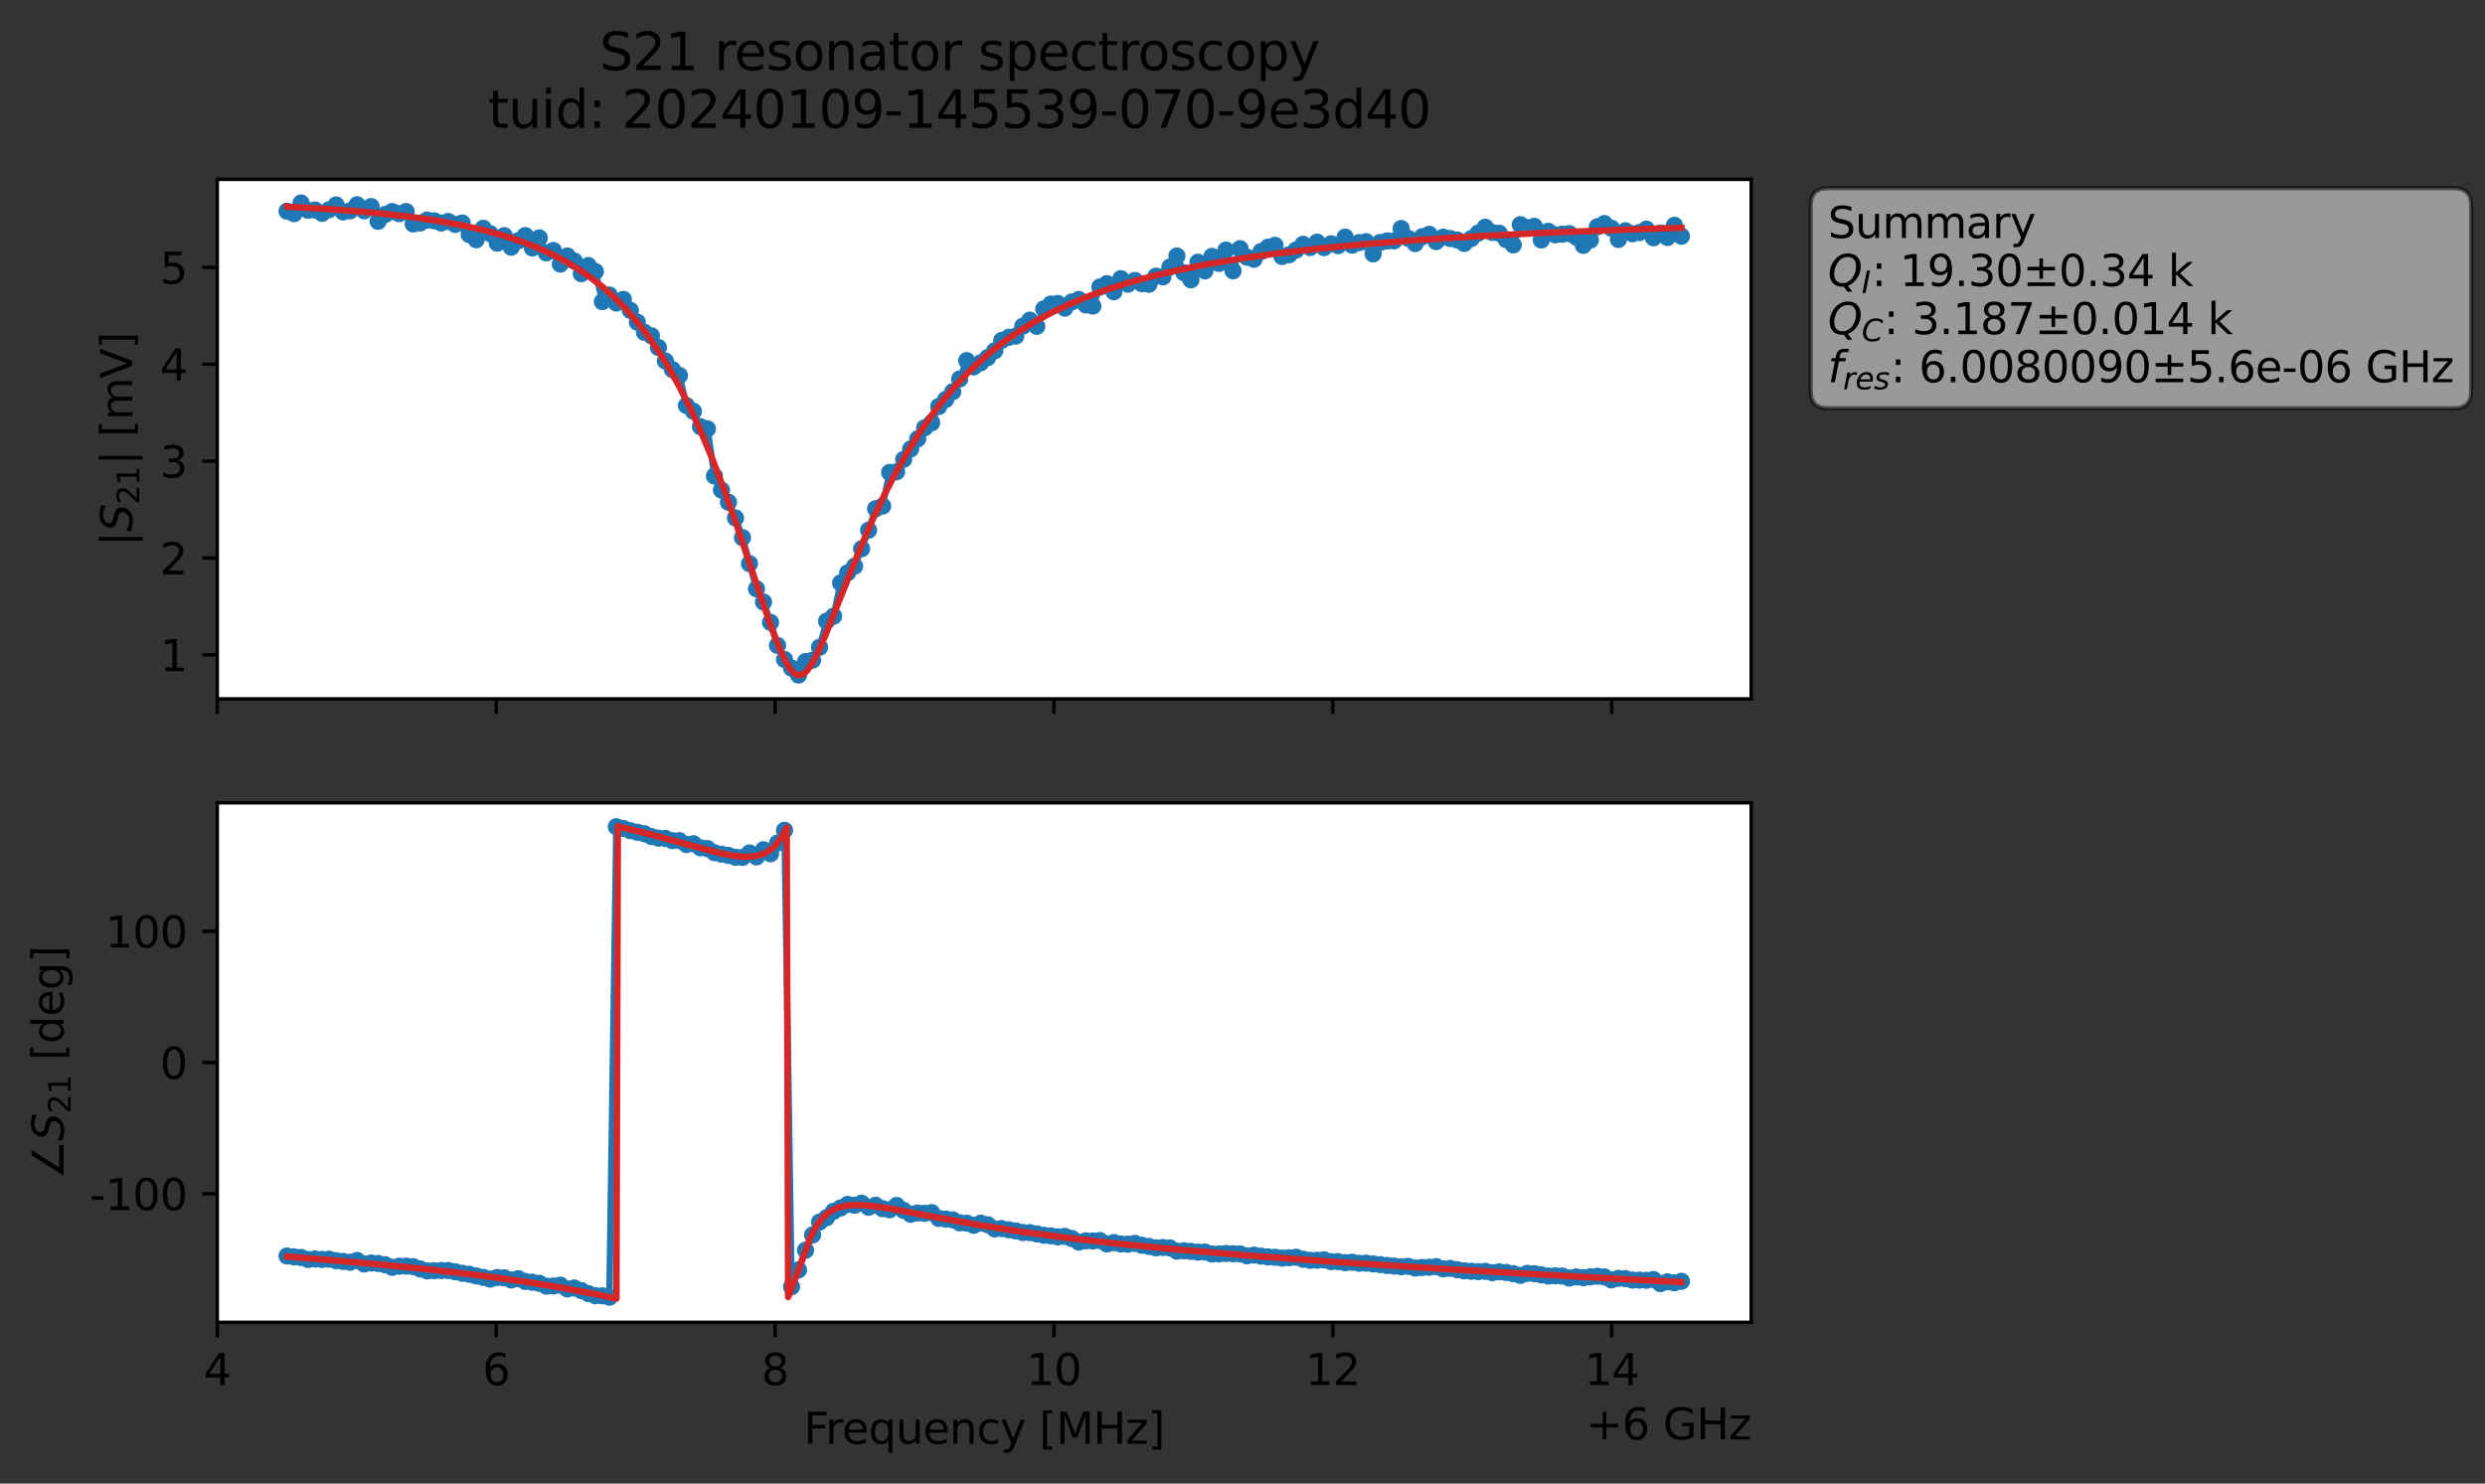 <?xml version="1.0" encoding="utf-8" standalone="no"?>
<!DOCTYPE svg PUBLIC "-//W3C//DTD SVG 1.1//EN"
  "http://www.w3.org/Graphics/SVG/1.1/DTD/svg11.dtd">
<svg xmlns:xlink="http://www.w3.org/1999/xlink" width="578.571pt" height="345.428pt" viewBox="0 0 578.571 345.428" xmlns="http://www.w3.org/2000/svg" version="1.1">
 <rect x="0" y="0" width="578.571" height="345.428" fill="#333333" stroke="none"/>
 <defs>
  <style type="text/css">*{stroke-linejoin: round; stroke-linecap: butt}</style>
 </defs>
 <g id="figure_1">
  <g id="patch_1">
   <path d="M 0 345.428 
L 578.571 345.428 
L 578.571 -0 
L 0 -0 
L 0 345.428 
z
" style="fill: none; opacity: 0"/>
  </g>
  <g id="axes_1">
   <g id="patch_2">
    <path d="M 50.595 162.72 
L 407.715 162.72 
L 407.715 41.76 
L 50.595 41.76 
z
" style="fill: #ffffff"/>
   </g>
   <g id="matplotlib.axis_1">
    <g id="xtick_1">
     <g id="line2d_1">
      <defs>
       <path id="mb7b92f4f33" d="M 0 0 
L 0 3.5 
" style="stroke: #000000; stroke-width: 0.8"/>
      </defs>
      <g>
       <use xlink:href="#mb7b92f4f33" x="50.595" y="162.72" style="stroke: #000000; stroke-width: 0.8"/>
      </g>
     </g>
    </g>
    <g id="xtick_2">
     <g id="line2d_2">
      <g>
       <use xlink:href="#mb7b92f4f33" x="115.526" y="162.72" style="stroke: #000000; stroke-width: 0.8"/>
      </g>
     </g>
    </g>
    <g id="xtick_3">
     <g id="line2d_3">
      <g>
       <use xlink:href="#mb7b92f4f33" x="180.457" y="162.72" style="stroke: #000000; stroke-width: 0.8"/>
      </g>
     </g>
    </g>
    <g id="xtick_4">
     <g id="line2d_4">
      <g>
       <use xlink:href="#mb7b92f4f33" x="245.388" y="162.72" style="stroke: #000000; stroke-width: 0.8"/>
      </g>
     </g>
    </g>
    <g id="xtick_5">
     <g id="line2d_5">
      <g>
       <use xlink:href="#mb7b92f4f33" x="310.319" y="162.72" style="stroke: #000000; stroke-width: 0.8"/>
      </g>
     </g>
    </g>
    <g id="xtick_6">
     <g id="line2d_6">
      <g>
       <use xlink:href="#mb7b92f4f33" x="375.25" y="162.72" style="stroke: #000000; stroke-width: 0.8"/>
      </g>
     </g>
    </g>
   </g>
   <g id="matplotlib.axis_2">
    <g id="ytick_1">
     <g id="line2d_7">
      <defs>
       <path id="mfb9e39d5a8" d="M 0 0 
L -3.5 0 
" style="stroke: #000000; stroke-width: 0.8"/>
      </defs>
      <g>
       <use xlink:href="#mfb9e39d5a8" x="50.595" y="152.468" style="stroke: #000000; stroke-width: 0.8"/>
      </g>
     </g>
     <g id="text_1">
      <!-- 1 -->
      <g transform="translate(37.233 156.267) scale(0.1 -0.1)">
       <defs>
        <path id="DejaVuSans-31" d="M 794 531 
L 1825 531 
L 1825 4091 
L 703 3866 
L 703 4441 
L 1819 4666 
L 2450 4666 
L 2450 531 
L 3481 531 
L 3481 0 
L 794 0 
L 794 531 
z
" transform="scale(0.016)"/>
       </defs>
       <use xlink:href="#DejaVuSans-31"/>
      </g>
     </g>
    </g>
    <g id="ytick_2">
     <g id="line2d_8">
      <g>
       <use xlink:href="#mfb9e39d5a8" x="50.595" y="129.913" style="stroke: #000000; stroke-width: 0.8"/>
      </g>
     </g>
     <g id="text_2">
      <!-- 2 -->
      <g transform="translate(37.233 133.712) scale(0.1 -0.1)">
       <defs>
        <path id="DejaVuSans-32" d="M 1228 531 
L 3431 531 
L 3431 0 
L 469 0 
L 469 531 
Q 828 903 1448 1529 
Q 2069 2156 2228 2338 
Q 2531 2678 2651 2914 
Q 2772 3150 2772 3378 
Q 2772 3750 2511 3984 
Q 2250 4219 1831 4219 
Q 1534 4219 1204 4116 
Q 875 4013 500 3803 
L 500 4441 
Q 881 4594 1212 4672 
Q 1544 4750 1819 4750 
Q 2544 4750 2975 4387 
Q 3406 4025 3406 3419 
Q 3406 3131 3298 2873 
Q 3191 2616 2906 2266 
Q 2828 2175 2409 1742 
Q 1991 1309 1228 531 
z
" transform="scale(0.016)"/>
       </defs>
       <use xlink:href="#DejaVuSans-32"/>
      </g>
     </g>
    </g>
    <g id="ytick_3">
     <g id="line2d_9">
      <g>
       <use xlink:href="#mfb9e39d5a8" x="50.595" y="107.358" style="stroke: #000000; stroke-width: 0.8"/>
      </g>
     </g>
     <g id="text_3">
      <!-- 3 -->
      <g transform="translate(37.233 111.157) scale(0.1 -0.1)">
       <defs>
        <path id="DejaVuSans-33" d="M 2597 2516 
Q 3050 2419 3304 2112 
Q 3559 1806 3559 1356 
Q 3559 666 3084 287 
Q 2609 -91 1734 -91 
Q 1441 -91 1130 -33 
Q 819 25 488 141 
L 488 750 
Q 750 597 1062 519 
Q 1375 441 1716 441 
Q 2309 441 2620 675 
Q 2931 909 2931 1356 
Q 2931 1769 2642 2001 
Q 2353 2234 1838 2234 
L 1294 2234 
L 1294 2753 
L 1863 2753 
Q 2328 2753 2575 2939 
Q 2822 3125 2822 3475 
Q 2822 3834 2567 4026 
Q 2313 4219 1838 4219 
Q 1578 4219 1281 4162 
Q 984 4106 628 3988 
L 628 4550 
Q 988 4650 1302 4700 
Q 1616 4750 1894 4750 
Q 2613 4750 3031 4423 
Q 3450 4097 3450 3541 
Q 3450 3153 3228 2886 
Q 3006 2619 2597 2516 
z
" transform="scale(0.016)"/>
       </defs>
       <use xlink:href="#DejaVuSans-33"/>
      </g>
     </g>
    </g>
    <g id="ytick_4">
     <g id="line2d_10">
      <g>
       <use xlink:href="#mfb9e39d5a8" x="50.595" y="84.803" style="stroke: #000000; stroke-width: 0.8"/>
      </g>
     </g>
     <g id="text_4">
      <!-- 4 -->
      <g transform="translate(37.233 88.603) scale(0.1 -0.1)">
       <defs>
        <path id="DejaVuSans-34" d="M 2419 4116 
L 825 1625 
L 2419 1625 
L 2419 4116 
z
M 2253 4666 
L 3047 4666 
L 3047 1625 
L 3713 1625 
L 3713 1100 
L 3047 1100 
L 3047 0 
L 2419 0 
L 2419 1100 
L 313 1100 
L 313 1709 
L 2253 4666 
z
" transform="scale(0.016)"/>
       </defs>
       <use xlink:href="#DejaVuSans-34"/>
      </g>
     </g>
    </g>
    <g id="ytick_5">
     <g id="line2d_11">
      <g>
       <use xlink:href="#mfb9e39d5a8" x="50.595" y="62.249" style="stroke: #000000; stroke-width: 0.8"/>
      </g>
     </g>
     <g id="text_5">
      <!-- 5 -->
      <g transform="translate(37.233 66.048) scale(0.1 -0.1)">
       <defs>
        <path id="DejaVuSans-35" d="M 691 4666 
L 3169 4666 
L 3169 4134 
L 1269 4134 
L 1269 2991 
Q 1406 3038 1543 3061 
Q 1681 3084 1819 3084 
Q 2600 3084 3056 2656 
Q 3513 2228 3513 1497 
Q 3513 744 3044 326 
Q 2575 -91 1722 -91 
Q 1428 -91 1123 -41 
Q 819 9 494 109 
L 494 744 
Q 775 591 1075 516 
Q 1375 441 1709 441 
Q 2250 441 2565 725 
Q 2881 1009 2881 1497 
Q 2881 1984 2565 2268 
Q 2250 2553 1709 2553 
Q 1456 2553 1204 2497 
Q 953 2441 691 2322 
L 691 4666 
z
" transform="scale(0.016)"/>
       </defs>
       <use xlink:href="#DejaVuSans-35"/>
      </g>
     </g>
    </g>
    <g id="text_6">
     <!-- $|S_{21}|$ [mV] -->
     <g transform="translate(30.833 127.19) rotate(-90) scale(0.1 -0.1)">
      <defs>
       <path id="DejaVuSans-7c" d="M 1344 4891 
L 1344 -1509 
L 813 -1509 
L 813 4891 
L 1344 4891 
z
" transform="scale(0.016)"/>
       <path id="DejaVuSans-Oblique-53" d="M 3859 4513 
L 3738 3897 
Q 3422 4066 3111 4152 
Q 2800 4238 2509 4238 
Q 1944 4238 1609 3991 
Q 1275 3744 1275 3334 
Q 1275 3109 1398 2989 
Q 1522 2869 2034 2731 
L 2413 2638 
Q 3053 2472 3303 2217 
Q 3553 1963 3553 1503 
Q 3553 797 2998 353 
Q 2444 -91 1538 -91 
Q 1166 -91 791 -17 
Q 416 56 38 206 
L 166 856 
Q 513 641 861 531 
Q 1209 422 1556 422 
Q 2147 422 2503 684 
Q 2859 947 2859 1369 
Q 2859 1650 2717 1795 
Q 2575 1941 2106 2059 
L 1728 2156 
Q 1081 2325 845 2545 
Q 609 2766 609 3163 
Q 609 3859 1145 4304 
Q 1681 4750 2541 4750 
Q 2875 4750 3203 4690 
Q 3531 4631 3859 4513 
z
" transform="scale(0.016)"/>
       <path id="DejaVuSans-20" transform="scale(0.016)"/>
       <path id="DejaVuSans-5b" d="M 550 4863 
L 1875 4863 
L 1875 4416 
L 1125 4416 
L 1125 -397 
L 1875 -397 
L 1875 -844 
L 550 -844 
L 550 4863 
z
" transform="scale(0.016)"/>
       <path id="DejaVuSans-6d" d="M 3328 2828 
Q 3544 3216 3844 3400 
Q 4144 3584 4550 3584 
Q 5097 3584 5394 3201 
Q 5691 2819 5691 2113 
L 5691 0 
L 5113 0 
L 5113 2094 
Q 5113 2597 4934 2840 
Q 4756 3084 4391 3084 
Q 3944 3084 3684 2787 
Q 3425 2491 3425 1978 
L 3425 0 
L 2847 0 
L 2847 2094 
Q 2847 2600 2669 2842 
Q 2491 3084 2119 3084 
Q 1678 3084 1418 2786 
Q 1159 2488 1159 1978 
L 1159 0 
L 581 0 
L 581 3500 
L 1159 3500 
L 1159 2956 
Q 1356 3278 1631 3431 
Q 1906 3584 2284 3584 
Q 2666 3584 2933 3390 
Q 3200 3197 3328 2828 
z
" transform="scale(0.016)"/>
       <path id="DejaVuSans-56" d="M 1831 0 
L 50 4666 
L 709 4666 
L 2188 738 
L 3669 4666 
L 4325 4666 
L 2547 0 
L 1831 0 
z
" transform="scale(0.016)"/>
       <path id="DejaVuSans-5d" d="M 1947 4863 
L 1947 -844 
L 622 -844 
L 622 -397 
L 1369 -397 
L 1369 4416 
L 622 4416 
L 622 4863 
L 1947 4863 
z
" transform="scale(0.016)"/>
      </defs>
      <use xlink:href="#DejaVuSans-7c" transform="translate(0 0.578)"/>
      <use xlink:href="#DejaVuSans-Oblique-53" transform="translate(33.691 0.578)"/>
      <use xlink:href="#DejaVuSans-32" transform="translate(97.168 -15.828) scale(0.7)"/>
      <use xlink:href="#DejaVuSans-31" transform="translate(141.704 -15.828) scale(0.7)"/>
      <use xlink:href="#DejaVuSans-7c" transform="translate(188.975 0.578)"/>
      <use xlink:href="#DejaVuSans-20" transform="translate(222.666 0.578)"/>
      <use xlink:href="#DejaVuSans-5b" transform="translate(254.453 0.578)"/>
      <use xlink:href="#DejaVuSans-6d" transform="translate(293.467 0.578)"/>
      <use xlink:href="#DejaVuSans-56" transform="translate(390.879 0.578)"/>
      <use xlink:href="#DejaVuSans-5d" transform="translate(459.287 0.578)"/>
     </g>
    </g>
   </g>
   <g id="line2d_12">
    <path d="M 66.828 49.178 
L 68.459 49.749 
L 70.091 47.258 
L 71.722 48.963 
L 73.354 48.89 
L 74.985 49.67 
L 76.617 48.834 
L 78.248 47.721 
L 79.879 49.337 
L 81.511 49.088 
L 83.142 47.681 
L 84.774 49.08 
L 86.405 48.082 
L 88.037 51.526 
L 89.668 49.94 
L 91.299 49.254 
L 92.931 49.748 
L 94.562 49.263 
L 96.194 52.147 
L 97.825 51.914 
L 99.457 51.237 
L 101.088 51.41 
L 102.719 51.918 
L 104.351 51.568 
L 105.982 52.252 
L 107.614 51.918 
L 109.245 54.618 
L 110.877 55.822 
L 112.508 53.147 
L 114.14 54.415 
L 115.771 56.614 
L 117.402 54.872 
L 119.034 57.559 
L 120.665 56.054 
L 122.297 54.85 
L 123.928 57.736 
L 125.56 55.384 
L 127.191 58.873 
L 128.822 58.319 
L 130.454 61.49 
L 132.085 59.607 
L 133.717 60.79 
L 135.348 63.728 
L 136.98 61.845 
L 138.611 63.215 
L 140.242 70.237 
L 141.874 68.682 
L 143.505 70.561 
L 145.137 69.711 
L 150.031 77.372 
L 151.662 78.191 
L 153.294 80.916 
L 154.925 84.064 
L 156.557 86.051 
L 158.188 87.431 
L 159.82 94.421 
L 161.451 95.753 
L 163.082 99.359 
L 164.714 99.836 
L 166.345 110.832 
L 167.977 114.1 
L 169.608 116.945 
L 171.24 120.595 
L 172.871 125.186 
L 176.134 137.092 
L 177.765 140.176 
L 179.397 144.91 
L 181.028 150.277 
L 182.66 153.54 
L 184.291 155.566 
L 185.922 157.171 
L 187.554 154.042 
L 189.185 153.712 
L 190.817 150.703 
L 192.448 144.621 
L 194.08 143.478 
L 195.711 135.735 
L 197.342 133.383 
L 198.974 131.82 
L 202.237 123.441 
L 203.868 118.457 
L 205.5 117.821 
L 207.131 109.996 
L 208.762 109.844 
L 210.394 106.959 
L 215.288 99.608 
L 216.92 98.43 
L 218.551 94.646 
L 220.182 93.018 
L 221.814 91.207 
L 223.445 88.238 
L 225.077 83.962 
L 226.708 85.419 
L 228.34 84.465 
L 229.971 83.237 
L 231.602 81.668 
L 233.234 79.254 
L 234.865 78.53 
L 236.497 78.261 
L 238.128 75.952 
L 239.76 74.55 
L 241.391 75.975 
L 243.022 71.933 
L 244.654 70.799 
L 246.285 70.653 
L 247.917 71.737 
L 249.548 70.299 
L 251.18 69.722 
L 252.811 70.999 
L 254.442 71.263 
L 256.074 66.831 
L 257.705 66.052 
L 259.337 67.92 
L 260.968 64.888 
L 262.6 66.174 
L 264.231 65.309 
L 265.862 66.056 
L 267.494 66.182 
L 269.125 64.293 
L 270.757 64.473 
L 272.388 62.171 
L 274.02 59.601 
L 275.651 63.504 
L 277.282 65.152 
L 278.914 61.046 
L 280.545 63.069 
L 282.177 59.688 
L 283.808 61.337 
L 285.44 58.233 
L 287.071 63.056 
L 288.703 57.893 
L 290.334 59.883 
L 291.965 60.364 
L 293.597 58.581 
L 295.228 57.558 
L 296.86 57.122 
L 298.491 59.718 
L 300.123 59.318 
L 301.754 58.226 
L 303.385 56.888 
L 305.017 57.637 
L 306.648 56.379 
L 308.28 57.65 
L 309.911 56.759 
L 311.543 57.195 
L 313.174 55.206 
L 314.805 57.086 
L 316.437 56.484 
L 318.068 56.281 
L 319.7 59.119 
L 321.331 56.454 
L 322.963 56.103 
L 324.594 56.086 
L 326.225 53.212 
L 327.857 55.48 
L 329.488 56.698 
L 331.12 55.121 
L 332.751 54.556 
L 334.383 56.25 
L 336.014 55.224 
L 339.277 55.88 
L 340.908 56.673 
L 342.54 55.553 
L 345.803 52.915 
L 347.434 54.125 
L 349.065 54.32 
L 350.697 55.805 
L 352.328 57.023 
L 353.96 52.306 
L 355.591 52.995 
L 357.223 52.696 
L 358.854 55.884 
L 360.485 53.846 
L 362.117 54.677 
L 365.38 54.399 
L 367.011 55.229 
L 368.643 57.131 
L 370.274 55.891 
L 371.905 52.801 
L 373.537 52.054 
L 375.168 53.129 
L 376.8 55.754 
L 378.431 53.729 
L 380.063 54.435 
L 381.694 54.144 
L 383.325 53.351 
L 384.957 55.354 
L 386.588 54.245 
L 388.22 55.299 
L 389.851 52.462 
L 391.483 55 
L 391.483 55 
" clip-path="url(#p583ce30fd3)" style="fill: none; stroke: #1f77b4; stroke-width: 1.5; stroke-linecap: square"/>
    <defs>
     <path id="md618daa4c0" d="M 0 1.5 
C 0.398 1.5 0.779 1.342 1.061 1.061 
C 1.342 0.779 1.5 0.398 1.5 0 
C 1.5 -0.398 1.342 -0.779 1.061 -1.061 
C 0.779 -1.342 0.398 -1.5 0 -1.5 
C -0.398 -1.5 -0.779 -1.342 -1.061 -1.061 
C -1.342 -0.779 -1.5 -0.398 -1.5 0 
C -1.5 0.398 -1.342 0.779 -1.061 1.061 
C -0.779 1.342 -0.398 1.5 0 1.5 
z
" style="stroke: #1f77b4"/>
    </defs>
    <g clip-path="url(#p583ce30fd3)">
     <use xlink:href="#md618daa4c0" x="66.828" y="49.178" style="fill: #1f77b4; stroke: #1f77b4"/>
     <use xlink:href="#md618daa4c0" x="68.459" y="49.749" style="fill: #1f77b4; stroke: #1f77b4"/>
     <use xlink:href="#md618daa4c0" x="70.091" y="47.258" style="fill: #1f77b4; stroke: #1f77b4"/>
     <use xlink:href="#md618daa4c0" x="71.722" y="48.963" style="fill: #1f77b4; stroke: #1f77b4"/>
     <use xlink:href="#md618daa4c0" x="73.354" y="48.89" style="fill: #1f77b4; stroke: #1f77b4"/>
     <use xlink:href="#md618daa4c0" x="74.985" y="49.67" style="fill: #1f77b4; stroke: #1f77b4"/>
     <use xlink:href="#md618daa4c0" x="76.617" y="48.834" style="fill: #1f77b4; stroke: #1f77b4"/>
     <use xlink:href="#md618daa4c0" x="78.248" y="47.721" style="fill: #1f77b4; stroke: #1f77b4"/>
     <use xlink:href="#md618daa4c0" x="79.879" y="49.337" style="fill: #1f77b4; stroke: #1f77b4"/>
     <use xlink:href="#md618daa4c0" x="81.511" y="49.088" style="fill: #1f77b4; stroke: #1f77b4"/>
     <use xlink:href="#md618daa4c0" x="83.142" y="47.681" style="fill: #1f77b4; stroke: #1f77b4"/>
     <use xlink:href="#md618daa4c0" x="84.774" y="49.08" style="fill: #1f77b4; stroke: #1f77b4"/>
     <use xlink:href="#md618daa4c0" x="86.405" y="48.082" style="fill: #1f77b4; stroke: #1f77b4"/>
     <use xlink:href="#md618daa4c0" x="88.037" y="51.526" style="fill: #1f77b4; stroke: #1f77b4"/>
     <use xlink:href="#md618daa4c0" x="89.668" y="49.94" style="fill: #1f77b4; stroke: #1f77b4"/>
     <use xlink:href="#md618daa4c0" x="91.299" y="49.254" style="fill: #1f77b4; stroke: #1f77b4"/>
     <use xlink:href="#md618daa4c0" x="92.931" y="49.748" style="fill: #1f77b4; stroke: #1f77b4"/>
     <use xlink:href="#md618daa4c0" x="94.562" y="49.263" style="fill: #1f77b4; stroke: #1f77b4"/>
     <use xlink:href="#md618daa4c0" x="96.194" y="52.147" style="fill: #1f77b4; stroke: #1f77b4"/>
     <use xlink:href="#md618daa4c0" x="97.825" y="51.914" style="fill: #1f77b4; stroke: #1f77b4"/>
     <use xlink:href="#md618daa4c0" x="99.457" y="51.237" style="fill: #1f77b4; stroke: #1f77b4"/>
     <use xlink:href="#md618daa4c0" x="101.088" y="51.41" style="fill: #1f77b4; stroke: #1f77b4"/>
     <use xlink:href="#md618daa4c0" x="102.719" y="51.918" style="fill: #1f77b4; stroke: #1f77b4"/>
     <use xlink:href="#md618daa4c0" x="104.351" y="51.568" style="fill: #1f77b4; stroke: #1f77b4"/>
     <use xlink:href="#md618daa4c0" x="105.982" y="52.252" style="fill: #1f77b4; stroke: #1f77b4"/>
     <use xlink:href="#md618daa4c0" x="107.614" y="51.918" style="fill: #1f77b4; stroke: #1f77b4"/>
     <use xlink:href="#md618daa4c0" x="109.245" y="54.618" style="fill: #1f77b4; stroke: #1f77b4"/>
     <use xlink:href="#md618daa4c0" x="110.877" y="55.822" style="fill: #1f77b4; stroke: #1f77b4"/>
     <use xlink:href="#md618daa4c0" x="112.508" y="53.147" style="fill: #1f77b4; stroke: #1f77b4"/>
     <use xlink:href="#md618daa4c0" x="114.14" y="54.415" style="fill: #1f77b4; stroke: #1f77b4"/>
     <use xlink:href="#md618daa4c0" x="115.771" y="56.614" style="fill: #1f77b4; stroke: #1f77b4"/>
     <use xlink:href="#md618daa4c0" x="117.402" y="54.872" style="fill: #1f77b4; stroke: #1f77b4"/>
     <use xlink:href="#md618daa4c0" x="119.034" y="57.559" style="fill: #1f77b4; stroke: #1f77b4"/>
     <use xlink:href="#md618daa4c0" x="120.665" y="56.054" style="fill: #1f77b4; stroke: #1f77b4"/>
     <use xlink:href="#md618daa4c0" x="122.297" y="54.85" style="fill: #1f77b4; stroke: #1f77b4"/>
     <use xlink:href="#md618daa4c0" x="123.928" y="57.736" style="fill: #1f77b4; stroke: #1f77b4"/>
     <use xlink:href="#md618daa4c0" x="125.56" y="55.384" style="fill: #1f77b4; stroke: #1f77b4"/>
     <use xlink:href="#md618daa4c0" x="127.191" y="58.873" style="fill: #1f77b4; stroke: #1f77b4"/>
     <use xlink:href="#md618daa4c0" x="128.822" y="58.319" style="fill: #1f77b4; stroke: #1f77b4"/>
     <use xlink:href="#md618daa4c0" x="130.454" y="61.49" style="fill: #1f77b4; stroke: #1f77b4"/>
     <use xlink:href="#md618daa4c0" x="132.085" y="59.607" style="fill: #1f77b4; stroke: #1f77b4"/>
     <use xlink:href="#md618daa4c0" x="133.717" y="60.79" style="fill: #1f77b4; stroke: #1f77b4"/>
     <use xlink:href="#md618daa4c0" x="135.348" y="63.728" style="fill: #1f77b4; stroke: #1f77b4"/>
     <use xlink:href="#md618daa4c0" x="136.98" y="61.845" style="fill: #1f77b4; stroke: #1f77b4"/>
     <use xlink:href="#md618daa4c0" x="138.611" y="63.215" style="fill: #1f77b4; stroke: #1f77b4"/>
     <use xlink:href="#md618daa4c0" x="140.242" y="70.237" style="fill: #1f77b4; stroke: #1f77b4"/>
     <use xlink:href="#md618daa4c0" x="141.874" y="68.682" style="fill: #1f77b4; stroke: #1f77b4"/>
     <use xlink:href="#md618daa4c0" x="143.505" y="70.561" style="fill: #1f77b4; stroke: #1f77b4"/>
     <use xlink:href="#md618daa4c0" x="145.137" y="69.711" style="fill: #1f77b4; stroke: #1f77b4"/>
     <use xlink:href="#md618daa4c0" x="146.768" y="72.276" style="fill: #1f77b4; stroke: #1f77b4"/>
     <use xlink:href="#md618daa4c0" x="148.4" y="75.035" style="fill: #1f77b4; stroke: #1f77b4"/>
     <use xlink:href="#md618daa4c0" x="150.031" y="77.372" style="fill: #1f77b4; stroke: #1f77b4"/>
     <use xlink:href="#md618daa4c0" x="151.662" y="78.191" style="fill: #1f77b4; stroke: #1f77b4"/>
     <use xlink:href="#md618daa4c0" x="153.294" y="80.916" style="fill: #1f77b4; stroke: #1f77b4"/>
     <use xlink:href="#md618daa4c0" x="154.925" y="84.064" style="fill: #1f77b4; stroke: #1f77b4"/>
     <use xlink:href="#md618daa4c0" x="156.557" y="86.051" style="fill: #1f77b4; stroke: #1f77b4"/>
     <use xlink:href="#md618daa4c0" x="158.188" y="87.431" style="fill: #1f77b4; stroke: #1f77b4"/>
     <use xlink:href="#md618daa4c0" x="159.82" y="94.421" style="fill: #1f77b4; stroke: #1f77b4"/>
     <use xlink:href="#md618daa4c0" x="161.451" y="95.753" style="fill: #1f77b4; stroke: #1f77b4"/>
     <use xlink:href="#md618daa4c0" x="163.082" y="99.359" style="fill: #1f77b4; stroke: #1f77b4"/>
     <use xlink:href="#md618daa4c0" x="164.714" y="99.836" style="fill: #1f77b4; stroke: #1f77b4"/>
     <use xlink:href="#md618daa4c0" x="166.345" y="110.832" style="fill: #1f77b4; stroke: #1f77b4"/>
     <use xlink:href="#md618daa4c0" x="167.977" y="114.1" style="fill: #1f77b4; stroke: #1f77b4"/>
     <use xlink:href="#md618daa4c0" x="169.608" y="116.945" style="fill: #1f77b4; stroke: #1f77b4"/>
     <use xlink:href="#md618daa4c0" x="171.24" y="120.595" style="fill: #1f77b4; stroke: #1f77b4"/>
     <use xlink:href="#md618daa4c0" x="172.871" y="125.186" style="fill: #1f77b4; stroke: #1f77b4"/>
     <use xlink:href="#md618daa4c0" x="174.502" y="131.232" style="fill: #1f77b4; stroke: #1f77b4"/>
     <use xlink:href="#md618daa4c0" x="176.134" y="137.092" style="fill: #1f77b4; stroke: #1f77b4"/>
     <use xlink:href="#md618daa4c0" x="177.765" y="140.176" style="fill: #1f77b4; stroke: #1f77b4"/>
     <use xlink:href="#md618daa4c0" x="179.397" y="144.91" style="fill: #1f77b4; stroke: #1f77b4"/>
     <use xlink:href="#md618daa4c0" x="181.028" y="150.277" style="fill: #1f77b4; stroke: #1f77b4"/>
     <use xlink:href="#md618daa4c0" x="182.66" y="153.54" style="fill: #1f77b4; stroke: #1f77b4"/>
     <use xlink:href="#md618daa4c0" x="184.291" y="155.566" style="fill: #1f77b4; stroke: #1f77b4"/>
     <use xlink:href="#md618daa4c0" x="185.922" y="157.171" style="fill: #1f77b4; stroke: #1f77b4"/>
     <use xlink:href="#md618daa4c0" x="187.554" y="154.042" style="fill: #1f77b4; stroke: #1f77b4"/>
     <use xlink:href="#md618daa4c0" x="189.185" y="153.712" style="fill: #1f77b4; stroke: #1f77b4"/>
     <use xlink:href="#md618daa4c0" x="190.817" y="150.703" style="fill: #1f77b4; stroke: #1f77b4"/>
     <use xlink:href="#md618daa4c0" x="192.448" y="144.621" style="fill: #1f77b4; stroke: #1f77b4"/>
     <use xlink:href="#md618daa4c0" x="194.08" y="143.478" style="fill: #1f77b4; stroke: #1f77b4"/>
     <use xlink:href="#md618daa4c0" x="195.711" y="135.735" style="fill: #1f77b4; stroke: #1f77b4"/>
     <use xlink:href="#md618daa4c0" x="197.342" y="133.383" style="fill: #1f77b4; stroke: #1f77b4"/>
     <use xlink:href="#md618daa4c0" x="198.974" y="131.82" style="fill: #1f77b4; stroke: #1f77b4"/>
     <use xlink:href="#md618daa4c0" x="200.605" y="127.766" style="fill: #1f77b4; stroke: #1f77b4"/>
     <use xlink:href="#md618daa4c0" x="202.237" y="123.441" style="fill: #1f77b4; stroke: #1f77b4"/>
     <use xlink:href="#md618daa4c0" x="203.868" y="118.457" style="fill: #1f77b4; stroke: #1f77b4"/>
     <use xlink:href="#md618daa4c0" x="205.5" y="117.821" style="fill: #1f77b4; stroke: #1f77b4"/>
     <use xlink:href="#md618daa4c0" x="207.131" y="109.996" style="fill: #1f77b4; stroke: #1f77b4"/>
     <use xlink:href="#md618daa4c0" x="208.762" y="109.844" style="fill: #1f77b4; stroke: #1f77b4"/>
     <use xlink:href="#md618daa4c0" x="210.394" y="106.959" style="fill: #1f77b4; stroke: #1f77b4"/>
     <use xlink:href="#md618daa4c0" x="212.025" y="104.533" style="fill: #1f77b4; stroke: #1f77b4"/>
     <use xlink:href="#md618daa4c0" x="213.657" y="102.19" style="fill: #1f77b4; stroke: #1f77b4"/>
     <use xlink:href="#md618daa4c0" x="215.288" y="99.608" style="fill: #1f77b4; stroke: #1f77b4"/>
     <use xlink:href="#md618daa4c0" x="216.92" y="98.43" style="fill: #1f77b4; stroke: #1f77b4"/>
     <use xlink:href="#md618daa4c0" x="218.551" y="94.646" style="fill: #1f77b4; stroke: #1f77b4"/>
     <use xlink:href="#md618daa4c0" x="220.182" y="93.018" style="fill: #1f77b4; stroke: #1f77b4"/>
     <use xlink:href="#md618daa4c0" x="221.814" y="91.207" style="fill: #1f77b4; stroke: #1f77b4"/>
     <use xlink:href="#md618daa4c0" x="223.445" y="88.238" style="fill: #1f77b4; stroke: #1f77b4"/>
     <use xlink:href="#md618daa4c0" x="225.077" y="83.962" style="fill: #1f77b4; stroke: #1f77b4"/>
     <use xlink:href="#md618daa4c0" x="226.708" y="85.419" style="fill: #1f77b4; stroke: #1f77b4"/>
     <use xlink:href="#md618daa4c0" x="228.34" y="84.465" style="fill: #1f77b4; stroke: #1f77b4"/>
     <use xlink:href="#md618daa4c0" x="229.971" y="83.237" style="fill: #1f77b4; stroke: #1f77b4"/>
     <use xlink:href="#md618daa4c0" x="231.602" y="81.668" style="fill: #1f77b4; stroke: #1f77b4"/>
     <use xlink:href="#md618daa4c0" x="233.234" y="79.254" style="fill: #1f77b4; stroke: #1f77b4"/>
     <use xlink:href="#md618daa4c0" x="234.865" y="78.53" style="fill: #1f77b4; stroke: #1f77b4"/>
     <use xlink:href="#md618daa4c0" x="236.497" y="78.261" style="fill: #1f77b4; stroke: #1f77b4"/>
     <use xlink:href="#md618daa4c0" x="238.128" y="75.952" style="fill: #1f77b4; stroke: #1f77b4"/>
     <use xlink:href="#md618daa4c0" x="239.76" y="74.55" style="fill: #1f77b4; stroke: #1f77b4"/>
     <use xlink:href="#md618daa4c0" x="241.391" y="75.975" style="fill: #1f77b4; stroke: #1f77b4"/>
     <use xlink:href="#md618daa4c0" x="243.022" y="71.933" style="fill: #1f77b4; stroke: #1f77b4"/>
     <use xlink:href="#md618daa4c0" x="244.654" y="70.799" style="fill: #1f77b4; stroke: #1f77b4"/>
     <use xlink:href="#md618daa4c0" x="246.285" y="70.653" style="fill: #1f77b4; stroke: #1f77b4"/>
     <use xlink:href="#md618daa4c0" x="247.917" y="71.737" style="fill: #1f77b4; stroke: #1f77b4"/>
     <use xlink:href="#md618daa4c0" x="249.548" y="70.299" style="fill: #1f77b4; stroke: #1f77b4"/>
     <use xlink:href="#md618daa4c0" x="251.18" y="69.722" style="fill: #1f77b4; stroke: #1f77b4"/>
     <use xlink:href="#md618daa4c0" x="252.811" y="70.999" style="fill: #1f77b4; stroke: #1f77b4"/>
     <use xlink:href="#md618daa4c0" x="254.442" y="71.263" style="fill: #1f77b4; stroke: #1f77b4"/>
     <use xlink:href="#md618daa4c0" x="256.074" y="66.831" style="fill: #1f77b4; stroke: #1f77b4"/>
     <use xlink:href="#md618daa4c0" x="257.705" y="66.052" style="fill: #1f77b4; stroke: #1f77b4"/>
     <use xlink:href="#md618daa4c0" x="259.337" y="67.92" style="fill: #1f77b4; stroke: #1f77b4"/>
     <use xlink:href="#md618daa4c0" x="260.968" y="64.888" style="fill: #1f77b4; stroke: #1f77b4"/>
     <use xlink:href="#md618daa4c0" x="262.6" y="66.174" style="fill: #1f77b4; stroke: #1f77b4"/>
     <use xlink:href="#md618daa4c0" x="264.231" y="65.309" style="fill: #1f77b4; stroke: #1f77b4"/>
     <use xlink:href="#md618daa4c0" x="265.862" y="66.056" style="fill: #1f77b4; stroke: #1f77b4"/>
     <use xlink:href="#md618daa4c0" x="267.494" y="66.182" style="fill: #1f77b4; stroke: #1f77b4"/>
     <use xlink:href="#md618daa4c0" x="269.125" y="64.293" style="fill: #1f77b4; stroke: #1f77b4"/>
     <use xlink:href="#md618daa4c0" x="270.757" y="64.473" style="fill: #1f77b4; stroke: #1f77b4"/>
     <use xlink:href="#md618daa4c0" x="272.388" y="62.171" style="fill: #1f77b4; stroke: #1f77b4"/>
     <use xlink:href="#md618daa4c0" x="274.02" y="59.601" style="fill: #1f77b4; stroke: #1f77b4"/>
     <use xlink:href="#md618daa4c0" x="275.651" y="63.504" style="fill: #1f77b4; stroke: #1f77b4"/>
     <use xlink:href="#md618daa4c0" x="277.282" y="65.152" style="fill: #1f77b4; stroke: #1f77b4"/>
     <use xlink:href="#md618daa4c0" x="278.914" y="61.046" style="fill: #1f77b4; stroke: #1f77b4"/>
     <use xlink:href="#md618daa4c0" x="280.545" y="63.069" style="fill: #1f77b4; stroke: #1f77b4"/>
     <use xlink:href="#md618daa4c0" x="282.177" y="59.688" style="fill: #1f77b4; stroke: #1f77b4"/>
     <use xlink:href="#md618daa4c0" x="283.808" y="61.337" style="fill: #1f77b4; stroke: #1f77b4"/>
     <use xlink:href="#md618daa4c0" x="285.44" y="58.233" style="fill: #1f77b4; stroke: #1f77b4"/>
     <use xlink:href="#md618daa4c0" x="287.071" y="63.056" style="fill: #1f77b4; stroke: #1f77b4"/>
     <use xlink:href="#md618daa4c0" x="288.703" y="57.893" style="fill: #1f77b4; stroke: #1f77b4"/>
     <use xlink:href="#md618daa4c0" x="290.334" y="59.883" style="fill: #1f77b4; stroke: #1f77b4"/>
     <use xlink:href="#md618daa4c0" x="291.965" y="60.364" style="fill: #1f77b4; stroke: #1f77b4"/>
     <use xlink:href="#md618daa4c0" x="293.597" y="58.581" style="fill: #1f77b4; stroke: #1f77b4"/>
     <use xlink:href="#md618daa4c0" x="295.228" y="57.558" style="fill: #1f77b4; stroke: #1f77b4"/>
     <use xlink:href="#md618daa4c0" x="296.86" y="57.122" style="fill: #1f77b4; stroke: #1f77b4"/>
     <use xlink:href="#md618daa4c0" x="298.491" y="59.718" style="fill: #1f77b4; stroke: #1f77b4"/>
     <use xlink:href="#md618daa4c0" x="300.123" y="59.318" style="fill: #1f77b4; stroke: #1f77b4"/>
     <use xlink:href="#md618daa4c0" x="301.754" y="58.226" style="fill: #1f77b4; stroke: #1f77b4"/>
     <use xlink:href="#md618daa4c0" x="303.385" y="56.888" style="fill: #1f77b4; stroke: #1f77b4"/>
     <use xlink:href="#md618daa4c0" x="305.017" y="57.637" style="fill: #1f77b4; stroke: #1f77b4"/>
     <use xlink:href="#md618daa4c0" x="306.648" y="56.379" style="fill: #1f77b4; stroke: #1f77b4"/>
     <use xlink:href="#md618daa4c0" x="308.28" y="57.65" style="fill: #1f77b4; stroke: #1f77b4"/>
     <use xlink:href="#md618daa4c0" x="309.911" y="56.759" style="fill: #1f77b4; stroke: #1f77b4"/>
     <use xlink:href="#md618daa4c0" x="311.543" y="57.195" style="fill: #1f77b4; stroke: #1f77b4"/>
     <use xlink:href="#md618daa4c0" x="313.174" y="55.206" style="fill: #1f77b4; stroke: #1f77b4"/>
     <use xlink:href="#md618daa4c0" x="314.805" y="57.086" style="fill: #1f77b4; stroke: #1f77b4"/>
     <use xlink:href="#md618daa4c0" x="316.437" y="56.484" style="fill: #1f77b4; stroke: #1f77b4"/>
     <use xlink:href="#md618daa4c0" x="318.068" y="56.281" style="fill: #1f77b4; stroke: #1f77b4"/>
     <use xlink:href="#md618daa4c0" x="319.7" y="59.119" style="fill: #1f77b4; stroke: #1f77b4"/>
     <use xlink:href="#md618daa4c0" x="321.331" y="56.454" style="fill: #1f77b4; stroke: #1f77b4"/>
     <use xlink:href="#md618daa4c0" x="322.963" y="56.103" style="fill: #1f77b4; stroke: #1f77b4"/>
     <use xlink:href="#md618daa4c0" x="324.594" y="56.086" style="fill: #1f77b4; stroke: #1f77b4"/>
     <use xlink:href="#md618daa4c0" x="326.225" y="53.212" style="fill: #1f77b4; stroke: #1f77b4"/>
     <use xlink:href="#md618daa4c0" x="327.857" y="55.48" style="fill: #1f77b4; stroke: #1f77b4"/>
     <use xlink:href="#md618daa4c0" x="329.488" y="56.698" style="fill: #1f77b4; stroke: #1f77b4"/>
     <use xlink:href="#md618daa4c0" x="331.12" y="55.121" style="fill: #1f77b4; stroke: #1f77b4"/>
     <use xlink:href="#md618daa4c0" x="332.751" y="54.556" style="fill: #1f77b4; stroke: #1f77b4"/>
     <use xlink:href="#md618daa4c0" x="334.383" y="56.25" style="fill: #1f77b4; stroke: #1f77b4"/>
     <use xlink:href="#md618daa4c0" x="336.014" y="55.224" style="fill: #1f77b4; stroke: #1f77b4"/>
     <use xlink:href="#md618daa4c0" x="337.645" y="55.537" style="fill: #1f77b4; stroke: #1f77b4"/>
     <use xlink:href="#md618daa4c0" x="339.277" y="55.88" style="fill: #1f77b4; stroke: #1f77b4"/>
     <use xlink:href="#md618daa4c0" x="340.908" y="56.673" style="fill: #1f77b4; stroke: #1f77b4"/>
     <use xlink:href="#md618daa4c0" x="342.54" y="55.553" style="fill: #1f77b4; stroke: #1f77b4"/>
     <use xlink:href="#md618daa4c0" x="344.171" y="54.274" style="fill: #1f77b4; stroke: #1f77b4"/>
     <use xlink:href="#md618daa4c0" x="345.803" y="52.915" style="fill: #1f77b4; stroke: #1f77b4"/>
     <use xlink:href="#md618daa4c0" x="347.434" y="54.125" style="fill: #1f77b4; stroke: #1f77b4"/>
     <use xlink:href="#md618daa4c0" x="349.065" y="54.32" style="fill: #1f77b4; stroke: #1f77b4"/>
     <use xlink:href="#md618daa4c0" x="350.697" y="55.805" style="fill: #1f77b4; stroke: #1f77b4"/>
     <use xlink:href="#md618daa4c0" x="352.328" y="57.023" style="fill: #1f77b4; stroke: #1f77b4"/>
     <use xlink:href="#md618daa4c0" x="353.96" y="52.306" style="fill: #1f77b4; stroke: #1f77b4"/>
     <use xlink:href="#md618daa4c0" x="355.591" y="52.995" style="fill: #1f77b4; stroke: #1f77b4"/>
     <use xlink:href="#md618daa4c0" x="357.223" y="52.696" style="fill: #1f77b4; stroke: #1f77b4"/>
     <use xlink:href="#md618daa4c0" x="358.854" y="55.884" style="fill: #1f77b4; stroke: #1f77b4"/>
     <use xlink:href="#md618daa4c0" x="360.485" y="53.846" style="fill: #1f77b4; stroke: #1f77b4"/>
     <use xlink:href="#md618daa4c0" x="362.117" y="54.677" style="fill: #1f77b4; stroke: #1f77b4"/>
     <use xlink:href="#md618daa4c0" x="363.748" y="54.517" style="fill: #1f77b4; stroke: #1f77b4"/>
     <use xlink:href="#md618daa4c0" x="365.38" y="54.399" style="fill: #1f77b4; stroke: #1f77b4"/>
     <use xlink:href="#md618daa4c0" x="367.011" y="55.229" style="fill: #1f77b4; stroke: #1f77b4"/>
     <use xlink:href="#md618daa4c0" x="368.643" y="57.131" style="fill: #1f77b4; stroke: #1f77b4"/>
     <use xlink:href="#md618daa4c0" x="370.274" y="55.891" style="fill: #1f77b4; stroke: #1f77b4"/>
     <use xlink:href="#md618daa4c0" x="371.905" y="52.801" style="fill: #1f77b4; stroke: #1f77b4"/>
     <use xlink:href="#md618daa4c0" x="373.537" y="52.054" style="fill: #1f77b4; stroke: #1f77b4"/>
     <use xlink:href="#md618daa4c0" x="375.168" y="53.129" style="fill: #1f77b4; stroke: #1f77b4"/>
     <use xlink:href="#md618daa4c0" x="376.8" y="55.754" style="fill: #1f77b4; stroke: #1f77b4"/>
     <use xlink:href="#md618daa4c0" x="378.431" y="53.729" style="fill: #1f77b4; stroke: #1f77b4"/>
     <use xlink:href="#md618daa4c0" x="380.063" y="54.435" style="fill: #1f77b4; stroke: #1f77b4"/>
     <use xlink:href="#md618daa4c0" x="381.694" y="54.144" style="fill: #1f77b4; stroke: #1f77b4"/>
     <use xlink:href="#md618daa4c0" x="383.325" y="53.351" style="fill: #1f77b4; stroke: #1f77b4"/>
     <use xlink:href="#md618daa4c0" x="384.957" y="55.354" style="fill: #1f77b4; stroke: #1f77b4"/>
     <use xlink:href="#md618daa4c0" x="386.588" y="54.245" style="fill: #1f77b4; stroke: #1f77b4"/>
     <use xlink:href="#md618daa4c0" x="388.22" y="55.299" style="fill: #1f77b4; stroke: #1f77b4"/>
     <use xlink:href="#md618daa4c0" x="389.851" y="52.462" style="fill: #1f77b4; stroke: #1f77b4"/>
     <use xlink:href="#md618daa4c0" x="391.483" y="55" style="fill: #1f77b4; stroke: #1f77b4"/>
    </g>
   </g>
   <g id="line2d_13">
    <path d="M 66.828 48.123 
L 77.877 48.776 
L 86.977 49.526 
L 94.776 50.385 
L 101.276 51.311 
L 107.126 52.361 
L 112.325 53.518 
L 116.875 54.748 
L 121.1 56.118 
L 124.999 57.619 
L 128.574 59.239 
L 131.824 60.951 
L 134.749 62.722 
L 137.674 64.747 
L 140.598 67.065 
L 143.198 69.407 
L 145.798 72.052 
L 148.398 75.037 
L 150.998 78.403 
L 153.273 81.695 
L 155.547 85.34 
L 157.822 89.364 
L 160.422 94.455 
L 163.022 100.096 
L 165.622 106.292 
L 168.547 113.902 
L 171.796 123.053 
L 176.996 138.551 
L 179.921 146.963 
L 181.546 151.112 
L 182.846 153.903 
L 183.821 155.54 
L 184.796 156.666 
L 185.446 157.086 
L 186.096 157.222 
L 186.745 157.07 
L 187.395 156.643 
L 188.045 155.966 
L 189.02 154.549 
L 190.32 152.093 
L 191.945 148.44 
L 194.87 141.144 
L 200.07 128.139 
L 203.319 120.664 
L 206.244 114.513 
L 208.844 109.518 
L 211.444 104.955 
L 214.044 100.802 
L 216.644 97.031 
L 219.243 93.609 
L 222.168 90.139 
L 225.093 87.028 
L 228.018 84.238 
L 230.943 81.73 
L 234.192 79.236 
L 237.442 77.012 
L 241.017 74.835 
L 244.917 72.739 
L 248.817 70.891 
L 253.041 69.127 
L 257.591 67.462 
L 262.791 65.809 
L 268.315 64.294 
L 274.49 62.843 
L 281.315 61.478 
L 288.789 60.215 
L 297.239 59.018 
L 306.663 57.91 
L 317.712 56.843 
L 330.386 55.853 
L 345.011 54.942 
L 362.234 54.096 
L 382.708 53.32 
L 391.483 53.044 
L 391.483 53.044 
" clip-path="url(#p583ce30fd3)" style="fill: none; stroke: #d62728; stroke-width: 1.5; stroke-linecap: square"/>
   </g>
   <g id="patch_3">
    <path d="M 50.595 162.72 
L 50.595 41.76 
" style="fill: none; stroke: #000000; stroke-width: 0.8; stroke-linejoin: miter; stroke-linecap: square"/>
   </g>
   <g id="patch_4">
    <path d="M 407.715 162.72 
L 407.715 41.76 
" style="fill: none; stroke: #000000; stroke-width: 0.8; stroke-linejoin: miter; stroke-linecap: square"/>
   </g>
   <g id="patch_5">
    <path d="M 50.595 162.72 
L 407.715 162.72 
" style="fill: none; stroke: #000000; stroke-width: 0.8; stroke-linejoin: miter; stroke-linecap: square"/>
   </g>
   <g id="patch_6">
    <path d="M 50.595 41.76 
L 407.715 41.76 
" style="fill: none; stroke: #000000; stroke-width: 0.8; stroke-linejoin: miter; stroke-linecap: square"/>
   </g>
   <g id="text_7">
    <g id="patch_7">
     <path d="M 425.571 95.08 
L 571.371 95.08 
Q 575.371 95.08 575.371 91.08 
L 575.371 47.808 
Q 575.371 43.808 571.371 43.808 
L 425.571 43.808 
Q 421.571 43.808 421.571 47.808 
L 421.571 91.08 
Q 421.571 95.08 425.571 95.08 
z
" style="fill: #ffffff; opacity: 0.5; stroke: #000000; stroke-linejoin: miter"/>
    </g>
    <!-- Summary -->
    <g transform="translate(425.571 55.406) scale(0.1 -0.1)">
     <defs>
      <path id="DejaVuSans-53" d="M 3425 4513 
L 3425 3897 
Q 3066 4069 2747 4153 
Q 2428 4238 2131 4238 
Q 1616 4238 1336 4038 
Q 1056 3838 1056 3469 
Q 1056 3159 1242 3001 
Q 1428 2844 1947 2747 
L 2328 2669 
Q 3034 2534 3370 2195 
Q 3706 1856 3706 1288 
Q 3706 609 3251 259 
Q 2797 -91 1919 -91 
Q 1588 -91 1214 -16 
Q 841 59 441 206 
L 441 856 
Q 825 641 1194 531 
Q 1563 422 1919 422 
Q 2459 422 2753 634 
Q 3047 847 3047 1241 
Q 3047 1584 2836 1778 
Q 2625 1972 2144 2069 
L 1759 2144 
Q 1053 2284 737 2584 
Q 422 2884 422 3419 
Q 422 4038 858 4394 
Q 1294 4750 2059 4750 
Q 2388 4750 2728 4690 
Q 3069 4631 3425 4513 
z
" transform="scale(0.016)"/>
      <path id="DejaVuSans-75" d="M 544 1381 
L 544 3500 
L 1119 3500 
L 1119 1403 
Q 1119 906 1312 657 
Q 1506 409 1894 409 
Q 2359 409 2629 706 
Q 2900 1003 2900 1516 
L 2900 3500 
L 3475 3500 
L 3475 0 
L 2900 0 
L 2900 538 
Q 2691 219 2414 64 
Q 2138 -91 1772 -91 
Q 1169 -91 856 284 
Q 544 659 544 1381 
z
M 1991 3584 
L 1991 3584 
z
" transform="scale(0.016)"/>
      <path id="DejaVuSans-61" d="M 2194 1759 
Q 1497 1759 1228 1600 
Q 959 1441 959 1056 
Q 959 750 1161 570 
Q 1363 391 1709 391 
Q 2188 391 2477 730 
Q 2766 1069 2766 1631 
L 2766 1759 
L 2194 1759 
z
M 3341 1997 
L 3341 0 
L 2766 0 
L 2766 531 
Q 2569 213 2275 61 
Q 1981 -91 1556 -91 
Q 1019 -91 701 211 
Q 384 513 384 1019 
Q 384 1609 779 1909 
Q 1175 2209 1959 2209 
L 2766 2209 
L 2766 2266 
Q 2766 2663 2505 2880 
Q 2244 3097 1772 3097 
Q 1472 3097 1187 3025 
Q 903 2953 641 2809 
L 641 3341 
Q 956 3463 1253 3523 
Q 1550 3584 1831 3584 
Q 2591 3584 2966 3190 
Q 3341 2797 3341 1997 
z
" transform="scale(0.016)"/>
      <path id="DejaVuSans-72" d="M 2631 2963 
Q 2534 3019 2420 3045 
Q 2306 3072 2169 3072 
Q 1681 3072 1420 2755 
Q 1159 2438 1159 1844 
L 1159 0 
L 581 0 
L 581 3500 
L 1159 3500 
L 1159 2956 
Q 1341 3275 1631 3429 
Q 1922 3584 2338 3584 
Q 2397 3584 2469 3576 
Q 2541 3569 2628 3553 
L 2631 2963 
z
" transform="scale(0.016)"/>
      <path id="DejaVuSans-79" d="M 2059 -325 
Q 1816 -950 1584 -1140 
Q 1353 -1331 966 -1331 
L 506 -1331 
L 506 -850 
L 844 -850 
Q 1081 -850 1212 -737 
Q 1344 -625 1503 -206 
L 1606 56 
L 191 3500 
L 800 3500 
L 1894 763 
L 2988 3500 
L 3597 3500 
L 2059 -325 
z
" transform="scale(0.016)"/>
     </defs>
     <use xlink:href="#DejaVuSans-53"/>
     <use xlink:href="#DejaVuSans-75" x="63.477"/>
     <use xlink:href="#DejaVuSans-6d" x="126.855"/>
     <use xlink:href="#DejaVuSans-6d" x="224.268"/>
     <use xlink:href="#DejaVuSans-61" x="321.68"/>
     <use xlink:href="#DejaVuSans-72" x="382.959"/>
     <use xlink:href="#DejaVuSans-79" x="424.072"/>
    </g>
    <!-- $Q_I$: 19.30$\pm$0.34 k -->
    <g transform="translate(425.571 66.604) scale(0.1 -0.1)">
     <defs>
      <path id="DejaVuSans-Oblique-51" d="M 2309 -84 
Q 2275 -88 2237 -89 
Q 2200 -91 2125 -91 
Q 1250 -91 756 411 
Q 263 913 263 1797 
Q 263 2319 452 2844 
Q 641 3369 978 3788 
Q 1369 4269 1858 4509 
Q 2347 4750 2938 4750 
Q 3794 4750 4287 4245 
Q 4781 3741 4781 2869 
Q 4781 1928 4265 1147 
Q 3750 366 2919 44 
L 3553 -825 
L 2847 -825 
L 2309 -84 
z
M 2919 4238 
Q 2400 4238 2003 3986 
Q 1606 3734 1313 3219 
Q 1125 2891 1026 2522 
Q 928 2153 928 1778 
Q 928 1128 1239 775 
Q 1550 422 2119 422 
Q 2631 422 3032 676 
Q 3434 931 3719 1434 
Q 3909 1772 4009 2142 
Q 4109 2513 4109 2881 
Q 4109 3528 3796 3883 
Q 3484 4238 2919 4238 
z
" transform="scale(0.016)"/>
      <path id="DejaVuSans-Oblique-49" d="M 1081 4666 
L 1716 4666 
L 806 0 
L 172 0 
L 1081 4666 
z
" transform="scale(0.016)"/>
      <path id="DejaVuSans-3a" d="M 750 794 
L 1409 794 
L 1409 0 
L 750 0 
L 750 794 
z
M 750 3309 
L 1409 3309 
L 1409 2516 
L 750 2516 
L 750 3309 
z
" transform="scale(0.016)"/>
      <path id="DejaVuSans-39" d="M 703 97 
L 703 672 
Q 941 559 1184 500 
Q 1428 441 1663 441 
Q 2288 441 2617 861 
Q 2947 1281 2994 2138 
Q 2813 1869 2534 1725 
Q 2256 1581 1919 1581 
Q 1219 1581 811 2004 
Q 403 2428 403 3163 
Q 403 3881 828 4315 
Q 1253 4750 1959 4750 
Q 2769 4750 3195 4129 
Q 3622 3509 3622 2328 
Q 3622 1225 3098 567 
Q 2575 -91 1691 -91 
Q 1453 -91 1209 -44 
Q 966 3 703 97 
z
M 1959 2075 
Q 2384 2075 2632 2365 
Q 2881 2656 2881 3163 
Q 2881 3666 2632 3958 
Q 2384 4250 1959 4250 
Q 1534 4250 1286 3958 
Q 1038 3666 1038 3163 
Q 1038 2656 1286 2365 
Q 1534 2075 1959 2075 
z
" transform="scale(0.016)"/>
      <path id="DejaVuSans-2e" d="M 684 794 
L 1344 794 
L 1344 0 
L 684 0 
L 684 794 
z
" transform="scale(0.016)"/>
      <path id="DejaVuSans-30" d="M 2034 4250 
Q 1547 4250 1301 3770 
Q 1056 3291 1056 2328 
Q 1056 1369 1301 889 
Q 1547 409 2034 409 
Q 2525 409 2770 889 
Q 3016 1369 3016 2328 
Q 3016 3291 2770 3770 
Q 2525 4250 2034 4250 
z
M 2034 4750 
Q 2819 4750 3233 4129 
Q 3647 3509 3647 2328 
Q 3647 1150 3233 529 
Q 2819 -91 2034 -91 
Q 1250 -91 836 529 
Q 422 1150 422 2328 
Q 422 3509 836 4129 
Q 1250 4750 2034 4750 
z
" transform="scale(0.016)"/>
      <path id="DejaVuSans-b1" d="M 2944 4013 
L 2944 2803 
L 4684 2803 
L 4684 2272 
L 2944 2272 
L 2944 1063 
L 2419 1063 
L 2419 2272 
L 678 2272 
L 678 2803 
L 2419 2803 
L 2419 4013 
L 2944 4013 
z
M 678 531 
L 4684 531 
L 4684 0 
L 678 0 
L 678 531 
z
" transform="scale(0.016)"/>
      <path id="DejaVuSans-6b" d="M 581 4863 
L 1159 4863 
L 1159 1991 
L 2875 3500 
L 3609 3500 
L 1753 1863 
L 3688 0 
L 2938 0 
L 1159 1709 
L 1159 0 
L 581 0 
L 581 4863 
z
" transform="scale(0.016)"/>
     </defs>
     <use xlink:href="#DejaVuSans-Oblique-51" transform="translate(0 0.016)"/>
     <use xlink:href="#DejaVuSans-Oblique-49" transform="translate(78.711 -16.391) scale(0.7)"/>
     <use xlink:href="#DejaVuSans-3a" transform="translate(102.09 0.016)"/>
     <use xlink:href="#DejaVuSans-20" transform="translate(135.781 0.016)"/>
     <use xlink:href="#DejaVuSans-31" transform="translate(167.568 0.016)"/>
     <use xlink:href="#DejaVuSans-39" transform="translate(231.191 0.016)"/>
     <use xlink:href="#DejaVuSans-2e" transform="translate(294.814 0.016)"/>
     <use xlink:href="#DejaVuSans-33" transform="translate(326.602 0.016)"/>
     <use xlink:href="#DejaVuSans-30" transform="translate(390.225 0.016)"/>
     <use xlink:href="#DejaVuSans-b1" transform="translate(453.848 0.016)"/>
     <use xlink:href="#DejaVuSans-30" transform="translate(537.637 0.016)"/>
     <use xlink:href="#DejaVuSans-2e" transform="translate(601.26 0.016)"/>
     <use xlink:href="#DejaVuSans-33" transform="translate(633.047 0.016)"/>
     <use xlink:href="#DejaVuSans-34" transform="translate(696.67 0.016)"/>
     <use xlink:href="#DejaVuSans-20" transform="translate(760.293 0.016)"/>
     <use xlink:href="#DejaVuSans-6b" transform="translate(792.08 0.016)"/>
    </g>
    <!-- $Q_C$: 3.187$\pm$0.014 k -->
    <g transform="translate(425.571 77.802) scale(0.1 -0.1)">
     <defs>
      <path id="DejaVuSans-Oblique-43" d="M 4447 4306 
L 4319 3641 
Q 4019 3944 3683 4091 
Q 3347 4238 2956 4238 
Q 2422 4238 2017 3981 
Q 1613 3725 1319 3200 
Q 1131 2863 1032 2486 
Q 934 2109 934 1728 
Q 934 1091 1264 756 
Q 1594 422 2222 422 
Q 2656 422 3056 561 
Q 3456 700 3834 978 
L 3688 231 
Q 3316 72 2936 -9 
Q 2556 -91 2175 -91 
Q 1278 -91 773 396 
Q 269 884 269 1753 
Q 269 2309 461 2846 
Q 653 3384 1013 3828 
Q 1394 4300 1883 4525 
Q 2372 4750 3022 4750 
Q 3422 4750 3780 4639 
Q 4138 4528 4447 4306 
z
" transform="scale(0.016)"/>
      <path id="DejaVuSans-38" d="M 2034 2216 
Q 1584 2216 1326 1975 
Q 1069 1734 1069 1313 
Q 1069 891 1326 650 
Q 1584 409 2034 409 
Q 2484 409 2743 651 
Q 3003 894 3003 1313 
Q 3003 1734 2745 1975 
Q 2488 2216 2034 2216 
z
M 1403 2484 
Q 997 2584 770 2862 
Q 544 3141 544 3541 
Q 544 4100 942 4425 
Q 1341 4750 2034 4750 
Q 2731 4750 3128 4425 
Q 3525 4100 3525 3541 
Q 3525 3141 3298 2862 
Q 3072 2584 2669 2484 
Q 3125 2378 3379 2068 
Q 3634 1759 3634 1313 
Q 3634 634 3220 271 
Q 2806 -91 2034 -91 
Q 1263 -91 848 271 
Q 434 634 434 1313 
Q 434 1759 690 2068 
Q 947 2378 1403 2484 
z
M 1172 3481 
Q 1172 3119 1398 2916 
Q 1625 2713 2034 2713 
Q 2441 2713 2670 2916 
Q 2900 3119 2900 3481 
Q 2900 3844 2670 4047 
Q 2441 4250 2034 4250 
Q 1625 4250 1398 4047 
Q 1172 3844 1172 3481 
z
" transform="scale(0.016)"/>
      <path id="DejaVuSans-37" d="M 525 4666 
L 3525 4666 
L 3525 4397 
L 1831 0 
L 1172 0 
L 2766 4134 
L 525 4134 
L 525 4666 
z
" transform="scale(0.016)"/>
     </defs>
     <use xlink:href="#DejaVuSans-Oblique-51" transform="translate(0 0.016)"/>
     <use xlink:href="#DejaVuSans-Oblique-43" transform="translate(78.711 -16.391) scale(0.7)"/>
     <use xlink:href="#DejaVuSans-3a" transform="translate(130.322 0.016)"/>
     <use xlink:href="#DejaVuSans-20" transform="translate(164.014 0.016)"/>
     <use xlink:href="#DejaVuSans-33" transform="translate(195.801 0.016)"/>
     <use xlink:href="#DejaVuSans-2e" transform="translate(259.424 0.016)"/>
     <use xlink:href="#DejaVuSans-31" transform="translate(291.211 0.016)"/>
     <use xlink:href="#DejaVuSans-38" transform="translate(354.834 0.016)"/>
     <use xlink:href="#DejaVuSans-37" transform="translate(418.457 0.016)"/>
     <use xlink:href="#DejaVuSans-b1" transform="translate(482.08 0.016)"/>
     <use xlink:href="#DejaVuSans-30" transform="translate(565.869 0.016)"/>
     <use xlink:href="#DejaVuSans-2e" transform="translate(629.492 0.016)"/>
     <use xlink:href="#DejaVuSans-30" transform="translate(661.279 0.016)"/>
     <use xlink:href="#DejaVuSans-31" transform="translate(724.902 0.016)"/>
     <use xlink:href="#DejaVuSans-34" transform="translate(788.525 0.016)"/>
     <use xlink:href="#DejaVuSans-20" transform="translate(852.148 0.016)"/>
     <use xlink:href="#DejaVuSans-6b" transform="translate(883.936 0.016)"/>
    </g>
    <!-- $f_{res}$: 6.0080090$\pm$5.6e-06 GHz -->
    <g transform="translate(425.571 89) scale(0.1 -0.1)">
     <defs>
      <path id="DejaVuSans-Oblique-66" d="M 3059 4863 
L 2969 4384 
L 2419 4384 
Q 2106 4384 1964 4261 
Q 1822 4138 1753 3809 
L 1691 3500 
L 2638 3500 
L 2553 3053 
L 1606 3053 
L 1013 0 
L 434 0 
L 1031 3053 
L 481 3053 
L 563 3500 
L 1113 3500 
L 1159 3744 
Q 1278 4363 1576 4613 
Q 1875 4863 2516 4863 
L 3059 4863 
z
" transform="scale(0.016)"/>
      <path id="DejaVuSans-Oblique-72" d="M 2853 2969 
Q 2766 3016 2653 3041 
Q 2541 3066 2413 3066 
Q 1953 3066 1609 2717 
Q 1266 2369 1153 1784 
L 800 0 
L 225 0 
L 909 3500 
L 1484 3500 
L 1375 2956 
Q 1603 3259 1920 3421 
Q 2238 3584 2597 3584 
Q 2691 3584 2781 3573 
Q 2872 3563 2963 3538 
L 2853 2969 
z
" transform="scale(0.016)"/>
      <path id="DejaVuSans-Oblique-65" d="M 3078 2063 
Q 3088 2113 3092 2166 
Q 3097 2219 3097 2272 
Q 3097 2653 2873 2875 
Q 2650 3097 2266 3097 
Q 1838 3097 1509 2826 
Q 1181 2556 1013 2059 
L 3078 2063 
z
M 3578 1613 
L 903 1613 
Q 884 1494 878 1425 
Q 872 1356 872 1306 
Q 872 872 1139 634 
Q 1406 397 1894 397 
Q 2269 397 2603 481 
Q 2938 566 3225 728 
L 3116 159 
Q 2806 34 2476 -28 
Q 2147 -91 1806 -91 
Q 1078 -91 686 257 
Q 294 606 294 1247 
Q 294 1794 489 2264 
Q 684 2734 1063 3103 
Q 1306 3334 1642 3459 
Q 1978 3584 2356 3584 
Q 2950 3584 3301 3228 
Q 3653 2872 3653 2272 
Q 3653 2128 3634 1964 
Q 3616 1800 3578 1613 
z
" transform="scale(0.016)"/>
      <path id="DejaVuSans-Oblique-73" d="M 3200 3397 
L 3091 2853 
Q 2863 2978 2609 3040 
Q 2356 3103 2088 3103 
Q 1634 3103 1373 2948 
Q 1113 2794 1113 2528 
Q 1113 2219 1719 2053 
Q 1766 2041 1788 2034 
L 1972 1978 
Q 2547 1819 2739 1644 
Q 2931 1469 2931 1166 
Q 2931 609 2489 259 
Q 2047 -91 1331 -91 
Q 1053 -91 747 -37 
Q 441 16 72 128 
L 184 722 
Q 500 559 806 475 
Q 1113 391 1394 391 
Q 1816 391 2080 572 
Q 2344 753 2344 1031 
Q 2344 1331 1650 1516 
L 1591 1531 
L 1394 1581 
Q 956 1697 753 1886 
Q 550 2075 550 2369 
Q 550 2928 970 3256 
Q 1391 3584 2113 3584 
Q 2397 3584 2667 3537 
Q 2938 3491 3200 3397 
z
" transform="scale(0.016)"/>
      <path id="DejaVuSans-36" d="M 2113 2584 
Q 1688 2584 1439 2293 
Q 1191 2003 1191 1497 
Q 1191 994 1439 701 
Q 1688 409 2113 409 
Q 2538 409 2786 701 
Q 3034 994 3034 1497 
Q 3034 2003 2786 2293 
Q 2538 2584 2113 2584 
z
M 3366 4563 
L 3366 3988 
Q 3128 4100 2886 4159 
Q 2644 4219 2406 4219 
Q 1781 4219 1451 3797 
Q 1122 3375 1075 2522 
Q 1259 2794 1537 2939 
Q 1816 3084 2150 3084 
Q 2853 3084 3261 2657 
Q 3669 2231 3669 1497 
Q 3669 778 3244 343 
Q 2819 -91 2113 -91 
Q 1303 -91 875 529 
Q 447 1150 447 2328 
Q 447 3434 972 4092 
Q 1497 4750 2381 4750 
Q 2619 4750 2861 4703 
Q 3103 4656 3366 4563 
z
" transform="scale(0.016)"/>
      <path id="DejaVuSans-65" d="M 3597 1894 
L 3597 1613 
L 953 1613 
Q 991 1019 1311 708 
Q 1631 397 2203 397 
Q 2534 397 2845 478 
Q 3156 559 3463 722 
L 3463 178 
Q 3153 47 2828 -22 
Q 2503 -91 2169 -91 
Q 1331 -91 842 396 
Q 353 884 353 1716 
Q 353 2575 817 3079 
Q 1281 3584 2069 3584 
Q 2775 3584 3186 3129 
Q 3597 2675 3597 1894 
z
M 3022 2063 
Q 3016 2534 2758 2815 
Q 2500 3097 2075 3097 
Q 1594 3097 1305 2825 
Q 1016 2553 972 2059 
L 3022 2063 
z
" transform="scale(0.016)"/>
      <path id="DejaVuSans-2d" d="M 313 2009 
L 1997 2009 
L 1997 1497 
L 313 1497 
L 313 2009 
z
" transform="scale(0.016)"/>
      <path id="DejaVuSans-47" d="M 3809 666 
L 3809 1919 
L 2778 1919 
L 2778 2438 
L 4434 2438 
L 4434 434 
Q 4069 175 3628 42 
Q 3188 -91 2688 -91 
Q 1594 -91 976 548 
Q 359 1188 359 2328 
Q 359 3472 976 4111 
Q 1594 4750 2688 4750 
Q 3144 4750 3555 4637 
Q 3966 4525 4313 4306 
L 4313 3634 
Q 3963 3931 3569 4081 
Q 3175 4231 2741 4231 
Q 1884 4231 1454 3753 
Q 1025 3275 1025 2328 
Q 1025 1384 1454 906 
Q 1884 428 2741 428 
Q 3075 428 3337 486 
Q 3600 544 3809 666 
z
" transform="scale(0.016)"/>
      <path id="DejaVuSans-48" d="M 628 4666 
L 1259 4666 
L 1259 2753 
L 3553 2753 
L 3553 4666 
L 4184 4666 
L 4184 0 
L 3553 0 
L 3553 2222 
L 1259 2222 
L 1259 0 
L 628 0 
L 628 4666 
z
" transform="scale(0.016)"/>
      <path id="DejaVuSans-7a" d="M 353 3500 
L 3084 3500 
L 3084 2975 
L 922 459 
L 3084 459 
L 3084 0 
L 275 0 
L 275 525 
L 2438 3041 
L 353 3041 
L 353 3500 
z
" transform="scale(0.016)"/>
     </defs>
     <use xlink:href="#DejaVuSans-Oblique-66" transform="translate(0 0.016)"/>
     <use xlink:href="#DejaVuSans-Oblique-72" transform="translate(35.205 -16.391) scale(0.7)"/>
     <use xlink:href="#DejaVuSans-Oblique-65" transform="translate(63.984 -16.391) scale(0.7)"/>
     <use xlink:href="#DejaVuSans-Oblique-73" transform="translate(107.051 -16.391) scale(0.7)"/>
     <use xlink:href="#DejaVuSans-3a" transform="translate(146.255 0.016)"/>
     <use xlink:href="#DejaVuSans-20" transform="translate(179.946 0.016)"/>
     <use xlink:href="#DejaVuSans-36" transform="translate(211.733 0.016)"/>
     <use xlink:href="#DejaVuSans-2e" transform="translate(275.356 0.016)"/>
     <use xlink:href="#DejaVuSans-30" transform="translate(307.144 0.016)"/>
     <use xlink:href="#DejaVuSans-30" transform="translate(370.767 0.016)"/>
     <use xlink:href="#DejaVuSans-38" transform="translate(434.39 0.016)"/>
     <use xlink:href="#DejaVuSans-30" transform="translate(498.013 0.016)"/>
     <use xlink:href="#DejaVuSans-30" transform="translate(561.636 0.016)"/>
     <use xlink:href="#DejaVuSans-39" transform="translate(625.259 0.016)"/>
     <use xlink:href="#DejaVuSans-30" transform="translate(688.882 0.016)"/>
     <use xlink:href="#DejaVuSans-b1" transform="translate(752.505 0.016)"/>
     <use xlink:href="#DejaVuSans-35" transform="translate(836.294 0.016)"/>
     <use xlink:href="#DejaVuSans-2e" transform="translate(899.917 0.016)"/>
     <use xlink:href="#DejaVuSans-36" transform="translate(931.704 0.016)"/>
     <use xlink:href="#DejaVuSans-65" transform="translate(995.327 0.016)"/>
     <use xlink:href="#DejaVuSans-2d" transform="translate(1056.851 0.016)"/>
     <use xlink:href="#DejaVuSans-30" transform="translate(1092.935 0.016)"/>
     <use xlink:href="#DejaVuSans-36" transform="translate(1156.558 0.016)"/>
     <use xlink:href="#DejaVuSans-20" transform="translate(1220.181 0.016)"/>
     <use xlink:href="#DejaVuSans-47" transform="translate(1251.968 0.016)"/>
     <use xlink:href="#DejaVuSans-48" transform="translate(1329.458 0.016)"/>
     <use xlink:href="#DejaVuSans-7a" transform="translate(1404.653 0.016)"/>
    </g>
   </g>
  </g>
  <g id="axes_2">
   <g id="patch_8">
    <path d="M 50.595 307.872 
L 407.715 307.872 
L 407.715 186.912 
L 50.595 186.912 
z
" style="fill: #ffffff"/>
   </g>
   <g id="matplotlib.axis_3">
    <g id="xtick_7">
     <g id="line2d_14">
      <g>
       <use xlink:href="#mb7b92f4f33" x="50.595" y="307.872" style="stroke: #000000; stroke-width: 0.8"/>
      </g>
     </g>
     <g id="text_8">
      <!-- 4 -->
      <g transform="translate(47.414 322.47) scale(0.1 -0.1)">
       <use xlink:href="#DejaVuSans-34"/>
      </g>
     </g>
    </g>
    <g id="xtick_8">
     <g id="line2d_15">
      <g>
       <use xlink:href="#mb7b92f4f33" x="115.526" y="307.872" style="stroke: #000000; stroke-width: 0.8"/>
      </g>
     </g>
     <g id="text_9">
      <!-- 6 -->
      <g transform="translate(112.345 322.47) scale(0.1 -0.1)">
       <use xlink:href="#DejaVuSans-36"/>
      </g>
     </g>
    </g>
    <g id="xtick_9">
     <g id="line2d_16">
      <g>
       <use xlink:href="#mb7b92f4f33" x="180.457" y="307.872" style="stroke: #000000; stroke-width: 0.8"/>
      </g>
     </g>
     <g id="text_10">
      <!-- 8 -->
      <g transform="translate(177.276 322.47) scale(0.1 -0.1)">
       <use xlink:href="#DejaVuSans-38"/>
      </g>
     </g>
    </g>
    <g id="xtick_10">
     <g id="line2d_17">
      <g>
       <use xlink:href="#mb7b92f4f33" x="245.388" y="307.872" style="stroke: #000000; stroke-width: 0.8"/>
      </g>
     </g>
     <g id="text_11">
      <!-- 10 -->
      <g transform="translate(239.026 322.47) scale(0.1 -0.1)">
       <use xlink:href="#DejaVuSans-31"/>
       <use xlink:href="#DejaVuSans-30" x="63.623"/>
      </g>
     </g>
    </g>
    <g id="xtick_11">
     <g id="line2d_18">
      <g>
       <use xlink:href="#mb7b92f4f33" x="310.319" y="307.872" style="stroke: #000000; stroke-width: 0.8"/>
      </g>
     </g>
     <g id="text_12">
      <!-- 12 -->
      <g transform="translate(303.956 322.47) scale(0.1 -0.1)">
       <use xlink:href="#DejaVuSans-31"/>
       <use xlink:href="#DejaVuSans-32" x="63.623"/>
      </g>
     </g>
    </g>
    <g id="xtick_12">
     <g id="line2d_19">
      <g>
       <use xlink:href="#mb7b92f4f33" x="375.25" y="307.872" style="stroke: #000000; stroke-width: 0.8"/>
      </g>
     </g>
     <g id="text_13">
      <!-- 14 -->
      <g transform="translate(368.887 322.47) scale(0.1 -0.1)">
       <use xlink:href="#DejaVuSans-31"/>
       <use xlink:href="#DejaVuSans-34" x="63.623"/>
      </g>
     </g>
    </g>
    <g id="text_14">
     <!-- Frequency [MHz] -->
     <g transform="translate(187.137 336.149) scale(0.1 -0.1)">
      <defs>
       <path id="DejaVuSans-46" d="M 628 4666 
L 3309 4666 
L 3309 4134 
L 1259 4134 
L 1259 2759 
L 3109 2759 
L 3109 2228 
L 1259 2228 
L 1259 0 
L 628 0 
L 628 4666 
z
" transform="scale(0.016)"/>
       <path id="DejaVuSans-71" d="M 947 1747 
Q 947 1113 1208 752 
Q 1469 391 1925 391 
Q 2381 391 2643 752 
Q 2906 1113 2906 1747 
Q 2906 2381 2643 2742 
Q 2381 3103 1925 3103 
Q 1469 3103 1208 2742 
Q 947 2381 947 1747 
z
M 2906 525 
Q 2725 213 2448 61 
Q 2172 -91 1784 -91 
Q 1150 -91 751 415 
Q 353 922 353 1747 
Q 353 2572 751 3078 
Q 1150 3584 1784 3584 
Q 2172 3584 2448 3432 
Q 2725 3281 2906 2969 
L 2906 3500 
L 3481 3500 
L 3481 -1331 
L 2906 -1331 
L 2906 525 
z
" transform="scale(0.016)"/>
       <path id="DejaVuSans-6e" d="M 3513 2113 
L 3513 0 
L 2938 0 
L 2938 2094 
Q 2938 2591 2744 2837 
Q 2550 3084 2163 3084 
Q 1697 3084 1428 2787 
Q 1159 2491 1159 1978 
L 1159 0 
L 581 0 
L 581 3500 
L 1159 3500 
L 1159 2956 
Q 1366 3272 1645 3428 
Q 1925 3584 2291 3584 
Q 2894 3584 3203 3211 
Q 3513 2838 3513 2113 
z
" transform="scale(0.016)"/>
       <path id="DejaVuSans-63" d="M 3122 3366 
L 3122 2828 
Q 2878 2963 2633 3030 
Q 2388 3097 2138 3097 
Q 1578 3097 1268 2742 
Q 959 2388 959 1747 
Q 959 1106 1268 751 
Q 1578 397 2138 397 
Q 2388 397 2633 464 
Q 2878 531 3122 666 
L 3122 134 
Q 2881 22 2623 -34 
Q 2366 -91 2075 -91 
Q 1284 -91 818 406 
Q 353 903 353 1747 
Q 353 2603 823 3093 
Q 1294 3584 2113 3584 
Q 2378 3584 2631 3529 
Q 2884 3475 3122 3366 
z
" transform="scale(0.016)"/>
       <path id="DejaVuSans-4d" d="M 628 4666 
L 1569 4666 
L 2759 1491 
L 3956 4666 
L 4897 4666 
L 4897 0 
L 4281 0 
L 4281 4097 
L 3078 897 
L 2444 897 
L 1241 4097 
L 1241 0 
L 628 0 
L 628 4666 
z
" transform="scale(0.016)"/>
      </defs>
      <use xlink:href="#DejaVuSans-46"/>
      <use xlink:href="#DejaVuSans-72" x="50.27"/>
      <use xlink:href="#DejaVuSans-65" x="89.133"/>
      <use xlink:href="#DejaVuSans-71" x="150.656"/>
      <use xlink:href="#DejaVuSans-75" x="214.133"/>
      <use xlink:href="#DejaVuSans-65" x="277.512"/>
      <use xlink:href="#DejaVuSans-6e" x="339.035"/>
      <use xlink:href="#DejaVuSans-63" x="402.414"/>
      <use xlink:href="#DejaVuSans-79" x="457.395"/>
      <use xlink:href="#DejaVuSans-20" x="516.574"/>
      <use xlink:href="#DejaVuSans-5b" x="548.361"/>
      <use xlink:href="#DejaVuSans-4d" x="587.375"/>
      <use xlink:href="#DejaVuSans-48" x="673.654"/>
      <use xlink:href="#DejaVuSans-7a" x="748.85"/>
      <use xlink:href="#DejaVuSans-5d" x="801.34"/>
     </g>
    </g>
    <g id="text_15">
     <!-- +6 GHz -->
     <g transform="translate(369.278 335.149) scale(0.1 -0.1)">
      <defs>
       <path id="DejaVuSans-2b" d="M 2944 4013 
L 2944 2272 
L 4684 2272 
L 4684 1741 
L 2944 1741 
L 2944 0 
L 2419 0 
L 2419 1741 
L 678 1741 
L 678 2272 
L 2419 2272 
L 2419 4013 
L 2944 4013 
z
" transform="scale(0.016)"/>
      </defs>
      <use xlink:href="#DejaVuSans-2b"/>
      <use xlink:href="#DejaVuSans-36" x="83.789"/>
      <use xlink:href="#DejaVuSans-20" x="147.412"/>
      <use xlink:href="#DejaVuSans-47" x="179.199"/>
      <use xlink:href="#DejaVuSans-48" x="256.689"/>
      <use xlink:href="#DejaVuSans-7a" x="331.885"/>
     </g>
    </g>
   </g>
   <g id="matplotlib.axis_4">
    <g id="ytick_6">
     <g id="line2d_20">
      <g>
       <use xlink:href="#mfb9e39d5a8" x="50.595" y="277.948" style="stroke: #000000; stroke-width: 0.8"/>
      </g>
     </g>
     <g id="text_16">
      <!-- -100 -->
      <g transform="translate(20.9 281.747) scale(0.1 -0.1)">
       <use xlink:href="#DejaVuSans-2d"/>
       <use xlink:href="#DejaVuSans-31" x="36.084"/>
       <use xlink:href="#DejaVuSans-30" x="99.707"/>
       <use xlink:href="#DejaVuSans-30" x="163.33"/>
      </g>
     </g>
    </g>
    <g id="ytick_7">
     <g id="line2d_21">
      <g>
       <use xlink:href="#mfb9e39d5a8" x="50.595" y="247.382" style="stroke: #000000; stroke-width: 0.8"/>
      </g>
     </g>
     <g id="text_17">
      <!-- 0 -->
      <g transform="translate(37.233 251.181) scale(0.1 -0.1)">
       <use xlink:href="#DejaVuSans-30"/>
      </g>
     </g>
    </g>
    <g id="ytick_8">
     <g id="line2d_22">
      <g>
       <use xlink:href="#mfb9e39d5a8" x="50.595" y="216.816" style="stroke: #000000; stroke-width: 0.8"/>
      </g>
     </g>
     <g id="text_18">
      <!-- 100 -->
      <g transform="translate(24.508 220.615) scale(0.1 -0.1)">
       <use xlink:href="#DejaVuSans-31"/>
       <use xlink:href="#DejaVuSans-30" x="63.623"/>
       <use xlink:href="#DejaVuSans-30" x="127.246"/>
      </g>
     </g>
    </g>
    <g id="text_19">
     <!-- $\angle S_{21}$ [deg] -->
     <g transform="translate(14.8 274.592) rotate(-90) scale(0.1 -0.1)">
      <defs>
       <path id="DejaVuSans-2220" d="M 5028 631 
L 5028 0 
L 547 0 
L 3525 4666 
L 4281 4666 
L 1716 631 
L 5028 631 
z
" transform="scale(0.016)"/>
       <path id="DejaVuSans-64" d="M 2906 2969 
L 2906 4863 
L 3481 4863 
L 3481 0 
L 2906 0 
L 2906 525 
Q 2725 213 2448 61 
Q 2172 -91 1784 -91 
Q 1150 -91 751 415 
Q 353 922 353 1747 
Q 353 2572 751 3078 
Q 1150 3584 1784 3584 
Q 2172 3584 2448 3432 
Q 2725 3281 2906 2969 
z
M 947 1747 
Q 947 1113 1208 752 
Q 1469 391 1925 391 
Q 2381 391 2643 752 
Q 2906 1113 2906 1747 
Q 2906 2381 2643 2742 
Q 2381 3103 1925 3103 
Q 1469 3103 1208 2742 
Q 947 2381 947 1747 
z
" transform="scale(0.016)"/>
       <path id="DejaVuSans-67" d="M 2906 1791 
Q 2906 2416 2648 2759 
Q 2391 3103 1925 3103 
Q 1463 3103 1205 2759 
Q 947 2416 947 1791 
Q 947 1169 1205 825 
Q 1463 481 1925 481 
Q 2391 481 2648 825 
Q 2906 1169 2906 1791 
z
M 3481 434 
Q 3481 -459 3084 -895 
Q 2688 -1331 1869 -1331 
Q 1566 -1331 1297 -1286 
Q 1028 -1241 775 -1147 
L 775 -588 
Q 1028 -725 1275 -790 
Q 1522 -856 1778 -856 
Q 2344 -856 2625 -561 
Q 2906 -266 2906 331 
L 2906 616 
Q 2728 306 2450 153 
Q 2172 0 1784 0 
Q 1141 0 747 490 
Q 353 981 353 1791 
Q 353 2603 747 3093 
Q 1141 3584 1784 3584 
Q 2172 3584 2450 3431 
Q 2728 3278 2906 2969 
L 2906 3500 
L 3481 3500 
L 3481 434 
z
" transform="scale(0.016)"/>
      </defs>
      <use xlink:href="#DejaVuSans-2220" transform="translate(0 0.016)"/>
      <use xlink:href="#DejaVuSans-Oblique-53" transform="translate(89.648 0.016)"/>
      <use xlink:href="#DejaVuSans-32" transform="translate(153.125 -16.391) scale(0.7)"/>
      <use xlink:href="#DejaVuSans-31" transform="translate(197.661 -16.391) scale(0.7)"/>
      <use xlink:href="#DejaVuSans-20" transform="translate(244.932 0.016)"/>
      <use xlink:href="#DejaVuSans-5b" transform="translate(276.719 0.016)"/>
      <use xlink:href="#DejaVuSans-64" transform="translate(315.732 0.016)"/>
      <use xlink:href="#DejaVuSans-65" transform="translate(379.209 0.016)"/>
      <use xlink:href="#DejaVuSans-67" transform="translate(440.732 0.016)"/>
      <use xlink:href="#DejaVuSans-5d" transform="translate(504.209 0.016)"/>
     </g>
    </g>
   </g>
   <g id="line2d_23">
    <path d="M 66.828 292.448 
L 70.091 292.773 
L 71.722 293.251 
L 73.354 293.127 
L 74.985 293.237 
L 76.617 293.182 
L 78.248 293.528 
L 81.511 293.887 
L 83.142 293.467 
L 84.774 294.294 
L 86.405 294.075 
L 88.037 294.175 
L 89.668 294.475 
L 91.299 295.074 
L 92.931 294.806 
L 94.562 294.797 
L 96.194 294.914 
L 99.457 295.91 
L 104.351 295.822 
L 110.877 297.08 
L 114.14 297.819 
L 115.771 297.435 
L 117.402 297.522 
L 119.034 298.018 
L 120.665 297.728 
L 122.297 298.362 
L 125.56 298.797 
L 127.191 299.453 
L 128.822 299.422 
L 130.454 299.226 
L 132.085 300.105 
L 133.717 299.896 
L 138.611 301.689 
L 140.242 301.707 
L 141.874 302.032 
L 143.505 192.492 
L 150.031 194.125 
L 151.662 194.782 
L 153.294 195.145 
L 154.925 195.211 
L 156.557 195.736 
L 158.188 195.725 
L 159.82 196.637 
L 161.451 196.45 
L 163.082 197.394 
L 164.714 197.58 
L 166.345 198.532 
L 171.24 199.594 
L 172.871 199.64 
L 174.502 198.6 
L 176.134 199.516 
L 177.765 197.854 
L 179.397 198.776 
L 181.028 196.295 
L 182.66 193.321 
L 184.291 299.593 
L 185.922 295.673 
L 187.554 291.092 
L 189.185 287.533 
L 190.817 284.536 
L 192.448 283.511 
L 194.08 282.025 
L 197.342 280.43 
L 198.974 280.624 
L 200.605 280.146 
L 202.237 281.091 
L 203.868 280.612 
L 205.5 281.43 
L 207.131 281.663 
L 208.762 280.667 
L 210.394 281.828 
L 212.025 282.713 
L 213.657 282.426 
L 215.288 282.51 
L 216.92 282.33 
L 218.551 283.679 
L 221.814 284.022 
L 223.445 284.726 
L 225.077 284.794 
L 226.708 285.292 
L 228.34 284.791 
L 229.971 285.164 
L 231.602 286.144 
L 233.234 286.059 
L 238.128 286.968 
L 239.76 286.999 
L 243.022 287.611 
L 246.285 287.987 
L 247.917 287.867 
L 249.548 288.361 
L 251.18 289.197 
L 252.811 288.902 
L 254.442 288.944 
L 256.074 288.848 
L 257.705 289.634 
L 259.337 289.309 
L 260.968 289.648 
L 262.6 289.687 
L 264.231 289.504 
L 265.862 289.934 
L 269.125 290.534 
L 270.757 290.464 
L 272.388 290.566 
L 274.02 291.313 
L 275.651 291.22 
L 278.914 291.538 
L 280.545 291.511 
L 282.177 291.966 
L 288.703 291.949 
L 290.334 292.407 
L 291.965 292.234 
L 295.228 292.65 
L 296.86 292.731 
L 298.491 292.926 
L 301.754 292.721 
L 303.385 293.193 
L 305.017 293.442 
L 308.28 293.334 
L 309.911 293.755 
L 311.543 293.75 
L 313.174 293.994 
L 314.805 293.888 
L 316.437 294.127 
L 318.068 294.104 
L 326.225 294.938 
L 327.857 294.851 
L 329.488 295.23 
L 334.383 294.92 
L 336.014 295.434 
L 337.645 295.317 
L 340.908 295.893 
L 344.171 296.084 
L 345.803 296.01 
L 347.434 296.321 
L 349.065 296.134 
L 350.697 296.277 
L 352.328 296.545 
L 353.96 296.948 
L 355.591 296.488 
L 357.223 296.557 
L 360.485 297.102 
L 362.117 297.049 
L 363.748 297.114 
L 365.38 297.573 
L 367.011 297.31 
L 368.643 297.497 
L 371.905 297.159 
L 373.537 297.31 
L 375.168 297.995 
L 376.8 297.64 
L 378.431 297.713 
L 380.063 298.044 
L 383.325 298.087 
L 384.957 297.913 
L 386.588 298.864 
L 388.22 298.454 
L 389.851 298.671 
L 391.483 298.322 
L 391.483 298.322 
" clip-path="url(#pf3febf261a)" style="fill: none; stroke: #1f77b4; stroke-width: 1.5; stroke-linecap: square"/>
    <g clip-path="url(#pf3febf261a)">
     <use xlink:href="#md618daa4c0" x="66.828" y="292.448" style="fill: #1f77b4; stroke: #1f77b4"/>
     <use xlink:href="#md618daa4c0" x="68.459" y="292.642" style="fill: #1f77b4; stroke: #1f77b4"/>
     <use xlink:href="#md618daa4c0" x="70.091" y="292.773" style="fill: #1f77b4; stroke: #1f77b4"/>
     <use xlink:href="#md618daa4c0" x="71.722" y="293.251" style="fill: #1f77b4; stroke: #1f77b4"/>
     <use xlink:href="#md618daa4c0" x="73.354" y="293.127" style="fill: #1f77b4; stroke: #1f77b4"/>
     <use xlink:href="#md618daa4c0" x="74.985" y="293.237" style="fill: #1f77b4; stroke: #1f77b4"/>
     <use xlink:href="#md618daa4c0" x="76.617" y="293.182" style="fill: #1f77b4; stroke: #1f77b4"/>
     <use xlink:href="#md618daa4c0" x="78.248" y="293.528" style="fill: #1f77b4; stroke: #1f77b4"/>
     <use xlink:href="#md618daa4c0" x="79.879" y="293.698" style="fill: #1f77b4; stroke: #1f77b4"/>
     <use xlink:href="#md618daa4c0" x="81.511" y="293.887" style="fill: #1f77b4; stroke: #1f77b4"/>
     <use xlink:href="#md618daa4c0" x="83.142" y="293.467" style="fill: #1f77b4; stroke: #1f77b4"/>
     <use xlink:href="#md618daa4c0" x="84.774" y="294.294" style="fill: #1f77b4; stroke: #1f77b4"/>
     <use xlink:href="#md618daa4c0" x="86.405" y="294.075" style="fill: #1f77b4; stroke: #1f77b4"/>
     <use xlink:href="#md618daa4c0" x="88.037" y="294.175" style="fill: #1f77b4; stroke: #1f77b4"/>
     <use xlink:href="#md618daa4c0" x="89.668" y="294.475" style="fill: #1f77b4; stroke: #1f77b4"/>
     <use xlink:href="#md618daa4c0" x="91.299" y="295.074" style="fill: #1f77b4; stroke: #1f77b4"/>
     <use xlink:href="#md618daa4c0" x="92.931" y="294.806" style="fill: #1f77b4; stroke: #1f77b4"/>
     <use xlink:href="#md618daa4c0" x="94.562" y="294.797" style="fill: #1f77b4; stroke: #1f77b4"/>
     <use xlink:href="#md618daa4c0" x="96.194" y="294.914" style="fill: #1f77b4; stroke: #1f77b4"/>
     <use xlink:href="#md618daa4c0" x="97.825" y="295.444" style="fill: #1f77b4; stroke: #1f77b4"/>
     <use xlink:href="#md618daa4c0" x="99.457" y="295.91" style="fill: #1f77b4; stroke: #1f77b4"/>
     <use xlink:href="#md618daa4c0" x="101.088" y="295.863" style="fill: #1f77b4; stroke: #1f77b4"/>
     <use xlink:href="#md618daa4c0" x="102.719" y="295.818" style="fill: #1f77b4; stroke: #1f77b4"/>
     <use xlink:href="#md618daa4c0" x="104.351" y="295.822" style="fill: #1f77b4; stroke: #1f77b4"/>
     <use xlink:href="#md618daa4c0" x="105.982" y="296.114" style="fill: #1f77b4; stroke: #1f77b4"/>
     <use xlink:href="#md618daa4c0" x="107.614" y="296.465" style="fill: #1f77b4; stroke: #1f77b4"/>
     <use xlink:href="#md618daa4c0" x="109.245" y="296.692" style="fill: #1f77b4; stroke: #1f77b4"/>
     <use xlink:href="#md618daa4c0" x="110.877" y="297.08" style="fill: #1f77b4; stroke: #1f77b4"/>
     <use xlink:href="#md618daa4c0" x="112.508" y="297.415" style="fill: #1f77b4; stroke: #1f77b4"/>
     <use xlink:href="#md618daa4c0" x="114.14" y="297.819" style="fill: #1f77b4; stroke: #1f77b4"/>
     <use xlink:href="#md618daa4c0" x="115.771" y="297.435" style="fill: #1f77b4; stroke: #1f77b4"/>
     <use xlink:href="#md618daa4c0" x="117.402" y="297.522" style="fill: #1f77b4; stroke: #1f77b4"/>
     <use xlink:href="#md618daa4c0" x="119.034" y="298.018" style="fill: #1f77b4; stroke: #1f77b4"/>
     <use xlink:href="#md618daa4c0" x="120.665" y="297.728" style="fill: #1f77b4; stroke: #1f77b4"/>
     <use xlink:href="#md618daa4c0" x="122.297" y="298.362" style="fill: #1f77b4; stroke: #1f77b4"/>
     <use xlink:href="#md618daa4c0" x="123.928" y="298.546" style="fill: #1f77b4; stroke: #1f77b4"/>
     <use xlink:href="#md618daa4c0" x="125.56" y="298.797" style="fill: #1f77b4; stroke: #1f77b4"/>
     <use xlink:href="#md618daa4c0" x="127.191" y="299.453" style="fill: #1f77b4; stroke: #1f77b4"/>
     <use xlink:href="#md618daa4c0" x="128.822" y="299.422" style="fill: #1f77b4; stroke: #1f77b4"/>
     <use xlink:href="#md618daa4c0" x="130.454" y="299.226" style="fill: #1f77b4; stroke: #1f77b4"/>
     <use xlink:href="#md618daa4c0" x="132.085" y="300.105" style="fill: #1f77b4; stroke: #1f77b4"/>
     <use xlink:href="#md618daa4c0" x="133.717" y="299.896" style="fill: #1f77b4; stroke: #1f77b4"/>
     <use xlink:href="#md618daa4c0" x="135.348" y="300.49" style="fill: #1f77b4; stroke: #1f77b4"/>
     <use xlink:href="#md618daa4c0" x="136.98" y="301.196" style="fill: #1f77b4; stroke: #1f77b4"/>
     <use xlink:href="#md618daa4c0" x="138.611" y="301.689" style="fill: #1f77b4; stroke: #1f77b4"/>
     <use xlink:href="#md618daa4c0" x="140.242" y="301.707" style="fill: #1f77b4; stroke: #1f77b4"/>
     <use xlink:href="#md618daa4c0" x="141.874" y="302.032" style="fill: #1f77b4; stroke: #1f77b4"/>
     <use xlink:href="#md618daa4c0" x="143.505" y="192.492" style="fill: #1f77b4; stroke: #1f77b4"/>
     <use xlink:href="#md618daa4c0" x="145.137" y="192.902" style="fill: #1f77b4; stroke: #1f77b4"/>
     <use xlink:href="#md618daa4c0" x="146.768" y="193.415" style="fill: #1f77b4; stroke: #1f77b4"/>
     <use xlink:href="#md618daa4c0" x="148.4" y="193.773" style="fill: #1f77b4; stroke: #1f77b4"/>
     <use xlink:href="#md618daa4c0" x="150.031" y="194.125" style="fill: #1f77b4; stroke: #1f77b4"/>
     <use xlink:href="#md618daa4c0" x="151.662" y="194.782" style="fill: #1f77b4; stroke: #1f77b4"/>
     <use xlink:href="#md618daa4c0" x="153.294" y="195.145" style="fill: #1f77b4; stroke: #1f77b4"/>
     <use xlink:href="#md618daa4c0" x="154.925" y="195.211" style="fill: #1f77b4; stroke: #1f77b4"/>
     <use xlink:href="#md618daa4c0" x="156.557" y="195.736" style="fill: #1f77b4; stroke: #1f77b4"/>
     <use xlink:href="#md618daa4c0" x="158.188" y="195.725" style="fill: #1f77b4; stroke: #1f77b4"/>
     <use xlink:href="#md618daa4c0" x="159.82" y="196.637" style="fill: #1f77b4; stroke: #1f77b4"/>
     <use xlink:href="#md618daa4c0" x="161.451" y="196.45" style="fill: #1f77b4; stroke: #1f77b4"/>
     <use xlink:href="#md618daa4c0" x="163.082" y="197.394" style="fill: #1f77b4; stroke: #1f77b4"/>
     <use xlink:href="#md618daa4c0" x="164.714" y="197.58" style="fill: #1f77b4; stroke: #1f77b4"/>
     <use xlink:href="#md618daa4c0" x="166.345" y="198.532" style="fill: #1f77b4; stroke: #1f77b4"/>
     <use xlink:href="#md618daa4c0" x="167.977" y="198.88" style="fill: #1f77b4; stroke: #1f77b4"/>
     <use xlink:href="#md618daa4c0" x="169.608" y="199.177" style="fill: #1f77b4; stroke: #1f77b4"/>
     <use xlink:href="#md618daa4c0" x="171.24" y="199.594" style="fill: #1f77b4; stroke: #1f77b4"/>
     <use xlink:href="#md618daa4c0" x="172.871" y="199.64" style="fill: #1f77b4; stroke: #1f77b4"/>
     <use xlink:href="#md618daa4c0" x="174.502" y="198.6" style="fill: #1f77b4; stroke: #1f77b4"/>
     <use xlink:href="#md618daa4c0" x="176.134" y="199.516" style="fill: #1f77b4; stroke: #1f77b4"/>
     <use xlink:href="#md618daa4c0" x="177.765" y="197.854" style="fill: #1f77b4; stroke: #1f77b4"/>
     <use xlink:href="#md618daa4c0" x="179.397" y="198.776" style="fill: #1f77b4; stroke: #1f77b4"/>
     <use xlink:href="#md618daa4c0" x="181.028" y="196.295" style="fill: #1f77b4; stroke: #1f77b4"/>
     <use xlink:href="#md618daa4c0" x="182.66" y="193.321" style="fill: #1f77b4; stroke: #1f77b4"/>
     <use xlink:href="#md618daa4c0" x="184.291" y="299.593" style="fill: #1f77b4; stroke: #1f77b4"/>
     <use xlink:href="#md618daa4c0" x="185.922" y="295.673" style="fill: #1f77b4; stroke: #1f77b4"/>
     <use xlink:href="#md618daa4c0" x="187.554" y="291.092" style="fill: #1f77b4; stroke: #1f77b4"/>
     <use xlink:href="#md618daa4c0" x="189.185" y="287.533" style="fill: #1f77b4; stroke: #1f77b4"/>
     <use xlink:href="#md618daa4c0" x="190.817" y="284.536" style="fill: #1f77b4; stroke: #1f77b4"/>
     <use xlink:href="#md618daa4c0" x="192.448" y="283.511" style="fill: #1f77b4; stroke: #1f77b4"/>
     <use xlink:href="#md618daa4c0" x="194.08" y="282.025" style="fill: #1f77b4; stroke: #1f77b4"/>
     <use xlink:href="#md618daa4c0" x="195.711" y="281.25" style="fill: #1f77b4; stroke: #1f77b4"/>
     <use xlink:href="#md618daa4c0" x="197.342" y="280.43" style="fill: #1f77b4; stroke: #1f77b4"/>
     <use xlink:href="#md618daa4c0" x="198.974" y="280.624" style="fill: #1f77b4; stroke: #1f77b4"/>
     <use xlink:href="#md618daa4c0" x="200.605" y="280.146" style="fill: #1f77b4; stroke: #1f77b4"/>
     <use xlink:href="#md618daa4c0" x="202.237" y="281.091" style="fill: #1f77b4; stroke: #1f77b4"/>
     <use xlink:href="#md618daa4c0" x="203.868" y="280.612" style="fill: #1f77b4; stroke: #1f77b4"/>
     <use xlink:href="#md618daa4c0" x="205.5" y="281.43" style="fill: #1f77b4; stroke: #1f77b4"/>
     <use xlink:href="#md618daa4c0" x="207.131" y="281.663" style="fill: #1f77b4; stroke: #1f77b4"/>
     <use xlink:href="#md618daa4c0" x="208.762" y="280.667" style="fill: #1f77b4; stroke: #1f77b4"/>
     <use xlink:href="#md618daa4c0" x="210.394" y="281.828" style="fill: #1f77b4; stroke: #1f77b4"/>
     <use xlink:href="#md618daa4c0" x="212.025" y="282.713" style="fill: #1f77b4; stroke: #1f77b4"/>
     <use xlink:href="#md618daa4c0" x="213.657" y="282.426" style="fill: #1f77b4; stroke: #1f77b4"/>
     <use xlink:href="#md618daa4c0" x="215.288" y="282.51" style="fill: #1f77b4; stroke: #1f77b4"/>
     <use xlink:href="#md618daa4c0" x="216.92" y="282.33" style="fill: #1f77b4; stroke: #1f77b4"/>
     <use xlink:href="#md618daa4c0" x="218.551" y="283.679" style="fill: #1f77b4; stroke: #1f77b4"/>
     <use xlink:href="#md618daa4c0" x="220.182" y="283.825" style="fill: #1f77b4; stroke: #1f77b4"/>
     <use xlink:href="#md618daa4c0" x="221.814" y="284.022" style="fill: #1f77b4; stroke: #1f77b4"/>
     <use xlink:href="#md618daa4c0" x="223.445" y="284.726" style="fill: #1f77b4; stroke: #1f77b4"/>
     <use xlink:href="#md618daa4c0" x="225.077" y="284.794" style="fill: #1f77b4; stroke: #1f77b4"/>
     <use xlink:href="#md618daa4c0" x="226.708" y="285.292" style="fill: #1f77b4; stroke: #1f77b4"/>
     <use xlink:href="#md618daa4c0" x="228.34" y="284.791" style="fill: #1f77b4; stroke: #1f77b4"/>
     <use xlink:href="#md618daa4c0" x="229.971" y="285.164" style="fill: #1f77b4; stroke: #1f77b4"/>
     <use xlink:href="#md618daa4c0" x="231.602" y="286.144" style="fill: #1f77b4; stroke: #1f77b4"/>
     <use xlink:href="#md618daa4c0" x="233.234" y="286.059" style="fill: #1f77b4; stroke: #1f77b4"/>
     <use xlink:href="#md618daa4c0" x="234.865" y="286.326" style="fill: #1f77b4; stroke: #1f77b4"/>
     <use xlink:href="#md618daa4c0" x="236.497" y="286.596" style="fill: #1f77b4; stroke: #1f77b4"/>
     <use xlink:href="#md618daa4c0" x="238.128" y="286.968" style="fill: #1f77b4; stroke: #1f77b4"/>
     <use xlink:href="#md618daa4c0" x="239.76" y="286.999" style="fill: #1f77b4; stroke: #1f77b4"/>
     <use xlink:href="#md618daa4c0" x="241.391" y="287.288" style="fill: #1f77b4; stroke: #1f77b4"/>
     <use xlink:href="#md618daa4c0" x="243.022" y="287.611" style="fill: #1f77b4; stroke: #1f77b4"/>
     <use xlink:href="#md618daa4c0" x="244.654" y="287.743" style="fill: #1f77b4; stroke: #1f77b4"/>
     <use xlink:href="#md618daa4c0" x="246.285" y="287.987" style="fill: #1f77b4; stroke: #1f77b4"/>
     <use xlink:href="#md618daa4c0" x="247.917" y="287.867" style="fill: #1f77b4; stroke: #1f77b4"/>
     <use xlink:href="#md618daa4c0" x="249.548" y="288.361" style="fill: #1f77b4; stroke: #1f77b4"/>
     <use xlink:href="#md618daa4c0" x="251.18" y="289.197" style="fill: #1f77b4; stroke: #1f77b4"/>
     <use xlink:href="#md618daa4c0" x="252.811" y="288.902" style="fill: #1f77b4; stroke: #1f77b4"/>
     <use xlink:href="#md618daa4c0" x="254.442" y="288.944" style="fill: #1f77b4; stroke: #1f77b4"/>
     <use xlink:href="#md618daa4c0" x="256.074" y="288.848" style="fill: #1f77b4; stroke: #1f77b4"/>
     <use xlink:href="#md618daa4c0" x="257.705" y="289.634" style="fill: #1f77b4; stroke: #1f77b4"/>
     <use xlink:href="#md618daa4c0" x="259.337" y="289.309" style="fill: #1f77b4; stroke: #1f77b4"/>
     <use xlink:href="#md618daa4c0" x="260.968" y="289.648" style="fill: #1f77b4; stroke: #1f77b4"/>
     <use xlink:href="#md618daa4c0" x="262.6" y="289.687" style="fill: #1f77b4; stroke: #1f77b4"/>
     <use xlink:href="#md618daa4c0" x="264.231" y="289.504" style="fill: #1f77b4; stroke: #1f77b4"/>
     <use xlink:href="#md618daa4c0" x="265.862" y="289.934" style="fill: #1f77b4; stroke: #1f77b4"/>
     <use xlink:href="#md618daa4c0" x="267.494" y="290.205" style="fill: #1f77b4; stroke: #1f77b4"/>
     <use xlink:href="#md618daa4c0" x="269.125" y="290.534" style="fill: #1f77b4; stroke: #1f77b4"/>
     <use xlink:href="#md618daa4c0" x="270.757" y="290.464" style="fill: #1f77b4; stroke: #1f77b4"/>
     <use xlink:href="#md618daa4c0" x="272.388" y="290.566" style="fill: #1f77b4; stroke: #1f77b4"/>
     <use xlink:href="#md618daa4c0" x="274.02" y="291.313" style="fill: #1f77b4; stroke: #1f77b4"/>
     <use xlink:href="#md618daa4c0" x="275.651" y="291.22" style="fill: #1f77b4; stroke: #1f77b4"/>
     <use xlink:href="#md618daa4c0" x="277.282" y="291.356" style="fill: #1f77b4; stroke: #1f77b4"/>
     <use xlink:href="#md618daa4c0" x="278.914" y="291.538" style="fill: #1f77b4; stroke: #1f77b4"/>
     <use xlink:href="#md618daa4c0" x="280.545" y="291.511" style="fill: #1f77b4; stroke: #1f77b4"/>
     <use xlink:href="#md618daa4c0" x="282.177" y="291.966" style="fill: #1f77b4; stroke: #1f77b4"/>
     <use xlink:href="#md618daa4c0" x="283.808" y="291.959" style="fill: #1f77b4; stroke: #1f77b4"/>
     <use xlink:href="#md618daa4c0" x="285.44" y="291.849" style="fill: #1f77b4; stroke: #1f77b4"/>
     <use xlink:href="#md618daa4c0" x="287.071" y="291.913" style="fill: #1f77b4; stroke: #1f77b4"/>
     <use xlink:href="#md618daa4c0" x="288.703" y="291.949" style="fill: #1f77b4; stroke: #1f77b4"/>
     <use xlink:href="#md618daa4c0" x="290.334" y="292.407" style="fill: #1f77b4; stroke: #1f77b4"/>
     <use xlink:href="#md618daa4c0" x="291.965" y="292.234" style="fill: #1f77b4; stroke: #1f77b4"/>
     <use xlink:href="#md618daa4c0" x="293.597" y="292.473" style="fill: #1f77b4; stroke: #1f77b4"/>
     <use xlink:href="#md618daa4c0" x="295.228" y="292.65" style="fill: #1f77b4; stroke: #1f77b4"/>
     <use xlink:href="#md618daa4c0" x="296.86" y="292.731" style="fill: #1f77b4; stroke: #1f77b4"/>
     <use xlink:href="#md618daa4c0" x="298.491" y="292.926" style="fill: #1f77b4; stroke: #1f77b4"/>
     <use xlink:href="#md618daa4c0" x="300.123" y="292.839" style="fill: #1f77b4; stroke: #1f77b4"/>
     <use xlink:href="#md618daa4c0" x="301.754" y="292.721" style="fill: #1f77b4; stroke: #1f77b4"/>
     <use xlink:href="#md618daa4c0" x="303.385" y="293.193" style="fill: #1f77b4; stroke: #1f77b4"/>
     <use xlink:href="#md618daa4c0" x="305.017" y="293.442" style="fill: #1f77b4; stroke: #1f77b4"/>
     <use xlink:href="#md618daa4c0" x="306.648" y="293.428" style="fill: #1f77b4; stroke: #1f77b4"/>
     <use xlink:href="#md618daa4c0" x="308.28" y="293.334" style="fill: #1f77b4; stroke: #1f77b4"/>
     <use xlink:href="#md618daa4c0" x="309.911" y="293.755" style="fill: #1f77b4; stroke: #1f77b4"/>
     <use xlink:href="#md618daa4c0" x="311.543" y="293.75" style="fill: #1f77b4; stroke: #1f77b4"/>
     <use xlink:href="#md618daa4c0" x="313.174" y="293.994" style="fill: #1f77b4; stroke: #1f77b4"/>
     <use xlink:href="#md618daa4c0" x="314.805" y="293.888" style="fill: #1f77b4; stroke: #1f77b4"/>
     <use xlink:href="#md618daa4c0" x="316.437" y="294.127" style="fill: #1f77b4; stroke: #1f77b4"/>
     <use xlink:href="#md618daa4c0" x="318.068" y="294.104" style="fill: #1f77b4; stroke: #1f77b4"/>
     <use xlink:href="#md618daa4c0" x="319.7" y="294.286" style="fill: #1f77b4; stroke: #1f77b4"/>
     <use xlink:href="#md618daa4c0" x="321.331" y="294.446" style="fill: #1f77b4; stroke: #1f77b4"/>
     <use xlink:href="#md618daa4c0" x="322.963" y="294.645" style="fill: #1f77b4; stroke: #1f77b4"/>
     <use xlink:href="#md618daa4c0" x="324.594" y="294.791" style="fill: #1f77b4; stroke: #1f77b4"/>
     <use xlink:href="#md618daa4c0" x="326.225" y="294.938" style="fill: #1f77b4; stroke: #1f77b4"/>
     <use xlink:href="#md618daa4c0" x="327.857" y="294.851" style="fill: #1f77b4; stroke: #1f77b4"/>
     <use xlink:href="#md618daa4c0" x="329.488" y="295.23" style="fill: #1f77b4; stroke: #1f77b4"/>
     <use xlink:href="#md618daa4c0" x="331.12" y="295.109" style="fill: #1f77b4; stroke: #1f77b4"/>
     <use xlink:href="#md618daa4c0" x="332.751" y="295.056" style="fill: #1f77b4; stroke: #1f77b4"/>
     <use xlink:href="#md618daa4c0" x="334.383" y="294.92" style="fill: #1f77b4; stroke: #1f77b4"/>
     <use xlink:href="#md618daa4c0" x="336.014" y="295.434" style="fill: #1f77b4; stroke: #1f77b4"/>
     <use xlink:href="#md618daa4c0" x="337.645" y="295.317" style="fill: #1f77b4; stroke: #1f77b4"/>
     <use xlink:href="#md618daa4c0" x="339.277" y="295.621" style="fill: #1f77b4; stroke: #1f77b4"/>
     <use xlink:href="#md618daa4c0" x="340.908" y="295.893" style="fill: #1f77b4; stroke: #1f77b4"/>
     <use xlink:href="#md618daa4c0" x="342.54" y="295.988" style="fill: #1f77b4; stroke: #1f77b4"/>
     <use xlink:href="#md618daa4c0" x="344.171" y="296.084" style="fill: #1f77b4; stroke: #1f77b4"/>
     <use xlink:href="#md618daa4c0" x="345.803" y="296.01" style="fill: #1f77b4; stroke: #1f77b4"/>
     <use xlink:href="#md618daa4c0" x="347.434" y="296.321" style="fill: #1f77b4; stroke: #1f77b4"/>
     <use xlink:href="#md618daa4c0" x="349.065" y="296.134" style="fill: #1f77b4; stroke: #1f77b4"/>
     <use xlink:href="#md618daa4c0" x="350.697" y="296.277" style="fill: #1f77b4; stroke: #1f77b4"/>
     <use xlink:href="#md618daa4c0" x="352.328" y="296.545" style="fill: #1f77b4; stroke: #1f77b4"/>
     <use xlink:href="#md618daa4c0" x="353.96" y="296.948" style="fill: #1f77b4; stroke: #1f77b4"/>
     <use xlink:href="#md618daa4c0" x="355.591" y="296.488" style="fill: #1f77b4; stroke: #1f77b4"/>
     <use xlink:href="#md618daa4c0" x="357.223" y="296.557" style="fill: #1f77b4; stroke: #1f77b4"/>
     <use xlink:href="#md618daa4c0" x="358.854" y="296.831" style="fill: #1f77b4; stroke: #1f77b4"/>
     <use xlink:href="#md618daa4c0" x="360.485" y="297.102" style="fill: #1f77b4; stroke: #1f77b4"/>
     <use xlink:href="#md618daa4c0" x="362.117" y="297.049" style="fill: #1f77b4; stroke: #1f77b4"/>
     <use xlink:href="#md618daa4c0" x="363.748" y="297.114" style="fill: #1f77b4; stroke: #1f77b4"/>
     <use xlink:href="#md618daa4c0" x="365.38" y="297.573" style="fill: #1f77b4; stroke: #1f77b4"/>
     <use xlink:href="#md618daa4c0" x="367.011" y="297.31" style="fill: #1f77b4; stroke: #1f77b4"/>
     <use xlink:href="#md618daa4c0" x="368.643" y="297.497" style="fill: #1f77b4; stroke: #1f77b4"/>
     <use xlink:href="#md618daa4c0" x="370.274" y="297.3" style="fill: #1f77b4; stroke: #1f77b4"/>
     <use xlink:href="#md618daa4c0" x="371.905" y="297.159" style="fill: #1f77b4; stroke: #1f77b4"/>
     <use xlink:href="#md618daa4c0" x="373.537" y="297.31" style="fill: #1f77b4; stroke: #1f77b4"/>
     <use xlink:href="#md618daa4c0" x="375.168" y="297.995" style="fill: #1f77b4; stroke: #1f77b4"/>
     <use xlink:href="#md618daa4c0" x="376.8" y="297.64" style="fill: #1f77b4; stroke: #1f77b4"/>
     <use xlink:href="#md618daa4c0" x="378.431" y="297.713" style="fill: #1f77b4; stroke: #1f77b4"/>
     <use xlink:href="#md618daa4c0" x="380.063" y="298.044" style="fill: #1f77b4; stroke: #1f77b4"/>
     <use xlink:href="#md618daa4c0" x="381.694" y="298.041" style="fill: #1f77b4; stroke: #1f77b4"/>
     <use xlink:href="#md618daa4c0" x="383.325" y="298.087" style="fill: #1f77b4; stroke: #1f77b4"/>
     <use xlink:href="#md618daa4c0" x="384.957" y="297.913" style="fill: #1f77b4; stroke: #1f77b4"/>
     <use xlink:href="#md618daa4c0" x="386.588" y="298.864" style="fill: #1f77b4; stroke: #1f77b4"/>
     <use xlink:href="#md618daa4c0" x="388.22" y="298.454" style="fill: #1f77b4; stroke: #1f77b4"/>
     <use xlink:href="#md618daa4c0" x="389.851" y="298.671" style="fill: #1f77b4; stroke: #1f77b4"/>
     <use xlink:href="#md618daa4c0" x="391.483" y="298.322" style="fill: #1f77b4; stroke: #1f77b4"/>
    </g>
   </g>
   <g id="line2d_24">
    <path d="M 66.828 292.562 
L 84.702 294.062 
L 99.326 295.505 
L 111.35 296.907 
L 121.75 298.342 
L 130.524 299.77 
L 138.324 301.252 
L 143.523 302.374 
L 143.848 192.41 
L 150.998 194.152 
L 159.447 196.454 
L 167.247 198.54 
L 170.497 199.195 
L 172.771 199.459 
L 174.721 199.469 
L 176.346 199.242 
L 177.646 198.838 
L 178.946 198.159 
L 179.921 197.41 
L 180.896 196.398 
L 181.871 195.061 
L 182.846 193.34 
L 183.171 192.674 
L 183.496 301.998 
L 184.796 298.708 
L 188.695 288.066 
L 189.67 286.151 
L 190.645 284.633 
L 191.62 283.457 
L 192.595 282.564 
L 193.895 281.714 
L 195.195 281.156 
L 196.82 280.753 
L 198.445 280.577 
L 200.72 280.582 
L 203.644 280.851 
L 207.869 281.507 
L 216.644 283.172 
L 227.693 285.187 
L 237.442 286.725 
L 247.842 288.134 
L 259.541 289.49 
L 273.515 290.876 
L 290.089 292.287 
L 310.563 293.795 
L 336.236 295.452 
L 369.059 297.335 
L 391.483 298.525 
L 391.483 298.525 
" clip-path="url(#pf3febf261a)" style="fill: none; stroke: #d62728; stroke-width: 1.5; stroke-linecap: square"/>
   </g>
   <g id="patch_9">
    <path d="M 50.595 307.872 
L 50.595 186.912 
" style="fill: none; stroke: #000000; stroke-width: 0.8; stroke-linejoin: miter; stroke-linecap: square"/>
   </g>
   <g id="patch_10">
    <path d="M 407.715 307.872 
L 407.715 186.912 
" style="fill: none; stroke: #000000; stroke-width: 0.8; stroke-linejoin: miter; stroke-linecap: square"/>
   </g>
   <g id="patch_11">
    <path d="M 50.595 307.872 
L 407.715 307.872 
" style="fill: none; stroke: #000000; stroke-width: 0.8; stroke-linejoin: miter; stroke-linecap: square"/>
   </g>
   <g id="patch_12">
    <path d="M 50.595 186.912 
L 407.715 186.912 
" style="fill: none; stroke: #000000; stroke-width: 0.8; stroke-linejoin: miter; stroke-linecap: square"/>
   </g>
  </g>
  <g id="text_20">
   <!-- S21 resonator spectroscopy -->
   <g transform="translate(139.611 16.318) scale(0.12 -0.12)">
    <defs>
     <path id="DejaVuSans-73" d="M 2834 3397 
L 2834 2853 
Q 2591 2978 2328 3040 
Q 2066 3103 1784 3103 
Q 1356 3103 1142 2972 
Q 928 2841 928 2578 
Q 928 2378 1081 2264 
Q 1234 2150 1697 2047 
L 1894 2003 
Q 2506 1872 2764 1633 
Q 3022 1394 3022 966 
Q 3022 478 2636 193 
Q 2250 -91 1575 -91 
Q 1294 -91 989 -36 
Q 684 19 347 128 
L 347 722 
Q 666 556 975 473 
Q 1284 391 1588 391 
Q 1994 391 2212 530 
Q 2431 669 2431 922 
Q 2431 1156 2273 1281 
Q 2116 1406 1581 1522 
L 1381 1569 
Q 847 1681 609 1914 
Q 372 2147 372 2553 
Q 372 3047 722 3315 
Q 1072 3584 1716 3584 
Q 2034 3584 2315 3537 
Q 2597 3491 2834 3397 
z
" transform="scale(0.016)"/>
     <path id="DejaVuSans-6f" d="M 1959 3097 
Q 1497 3097 1228 2736 
Q 959 2375 959 1747 
Q 959 1119 1226 758 
Q 1494 397 1959 397 
Q 2419 397 2687 759 
Q 2956 1122 2956 1747 
Q 2956 2369 2687 2733 
Q 2419 3097 1959 3097 
z
M 1959 3584 
Q 2709 3584 3137 3096 
Q 3566 2609 3566 1747 
Q 3566 888 3137 398 
Q 2709 -91 1959 -91 
Q 1206 -91 779 398 
Q 353 888 353 1747 
Q 353 2609 779 3096 
Q 1206 3584 1959 3584 
z
" transform="scale(0.016)"/>
     <path id="DejaVuSans-74" d="M 1172 4494 
L 1172 3500 
L 2356 3500 
L 2356 3053 
L 1172 3053 
L 1172 1153 
Q 1172 725 1289 603 
Q 1406 481 1766 481 
L 2356 481 
L 2356 0 
L 1766 0 
Q 1100 0 847 248 
Q 594 497 594 1153 
L 594 3053 
L 172 3053 
L 172 3500 
L 594 3500 
L 594 4494 
L 1172 4494 
z
" transform="scale(0.016)"/>
     <path id="DejaVuSans-70" d="M 1159 525 
L 1159 -1331 
L 581 -1331 
L 581 3500 
L 1159 3500 
L 1159 2969 
Q 1341 3281 1617 3432 
Q 1894 3584 2278 3584 
Q 2916 3584 3314 3078 
Q 3713 2572 3713 1747 
Q 3713 922 3314 415 
Q 2916 -91 2278 -91 
Q 1894 -91 1617 61 
Q 1341 213 1159 525 
z
M 3116 1747 
Q 3116 2381 2855 2742 
Q 2594 3103 2138 3103 
Q 1681 3103 1420 2742 
Q 1159 2381 1159 1747 
Q 1159 1113 1420 752 
Q 1681 391 2138 391 
Q 2594 391 2855 752 
Q 3116 1113 3116 1747 
z
" transform="scale(0.016)"/>
    </defs>
    <use xlink:href="#DejaVuSans-53"/>
    <use xlink:href="#DejaVuSans-32" x="63.477"/>
    <use xlink:href="#DejaVuSans-31" x="127.1"/>
    <use xlink:href="#DejaVuSans-20" x="190.723"/>
    <use xlink:href="#DejaVuSans-72" x="222.51"/>
    <use xlink:href="#DejaVuSans-65" x="261.373"/>
    <use xlink:href="#DejaVuSans-73" x="322.896"/>
    <use xlink:href="#DejaVuSans-6f" x="374.996"/>
    <use xlink:href="#DejaVuSans-6e" x="436.178"/>
    <use xlink:href="#DejaVuSans-61" x="499.557"/>
    <use xlink:href="#DejaVuSans-74" x="560.836"/>
    <use xlink:href="#DejaVuSans-6f" x="600.045"/>
    <use xlink:href="#DejaVuSans-72" x="661.227"/>
    <use xlink:href="#DejaVuSans-20" x="702.34"/>
    <use xlink:href="#DejaVuSans-73" x="734.127"/>
    <use xlink:href="#DejaVuSans-70" x="786.227"/>
    <use xlink:href="#DejaVuSans-65" x="849.703"/>
    <use xlink:href="#DejaVuSans-63" x="911.227"/>
    <use xlink:href="#DejaVuSans-74" x="966.207"/>
    <use xlink:href="#DejaVuSans-72" x="1005.416"/>
    <use xlink:href="#DejaVuSans-6f" x="1044.279"/>
    <use xlink:href="#DejaVuSans-73" x="1105.461"/>
    <use xlink:href="#DejaVuSans-63" x="1157.561"/>
    <use xlink:href="#DejaVuSans-6f" x="1212.541"/>
    <use xlink:href="#DejaVuSans-70" x="1273.723"/>
    <use xlink:href="#DejaVuSans-79" x="1337.199"/>
   </g>
   <!-- tuid: 20240109-145539-070-9e3d40 -->
   <g transform="translate(113.674 29.756) scale(0.12 -0.12)">
    <defs>
     <path id="DejaVuSans-69" d="M 603 3500 
L 1178 3500 
L 1178 0 
L 603 0 
L 603 3500 
z
M 603 4863 
L 1178 4863 
L 1178 4134 
L 603 4134 
L 603 4863 
z
" transform="scale(0.016)"/>
    </defs>
    <use xlink:href="#DejaVuSans-74"/>
    <use xlink:href="#DejaVuSans-75" x="39.209"/>
    <use xlink:href="#DejaVuSans-69" x="102.588"/>
    <use xlink:href="#DejaVuSans-64" x="130.371"/>
    <use xlink:href="#DejaVuSans-3a" x="193.848"/>
    <use xlink:href="#DejaVuSans-20" x="227.539"/>
    <use xlink:href="#DejaVuSans-32" x="259.326"/>
    <use xlink:href="#DejaVuSans-30" x="322.949"/>
    <use xlink:href="#DejaVuSans-32" x="386.572"/>
    <use xlink:href="#DejaVuSans-34" x="450.195"/>
    <use xlink:href="#DejaVuSans-30" x="513.818"/>
    <use xlink:href="#DejaVuSans-31" x="577.441"/>
    <use xlink:href="#DejaVuSans-30" x="641.064"/>
    <use xlink:href="#DejaVuSans-39" x="704.688"/>
    <use xlink:href="#DejaVuSans-2d" x="768.311"/>
    <use xlink:href="#DejaVuSans-31" x="804.395"/>
    <use xlink:href="#DejaVuSans-34" x="868.018"/>
    <use xlink:href="#DejaVuSans-35" x="931.641"/>
    <use xlink:href="#DejaVuSans-35" x="995.264"/>
    <use xlink:href="#DejaVuSans-33" x="1058.887"/>
    <use xlink:href="#DejaVuSans-39" x="1122.51"/>
    <use xlink:href="#DejaVuSans-2d" x="1186.133"/>
    <use xlink:href="#DejaVuSans-30" x="1222.217"/>
    <use xlink:href="#DejaVuSans-37" x="1285.84"/>
    <use xlink:href="#DejaVuSans-30" x="1349.463"/>
    <use xlink:href="#DejaVuSans-2d" x="1413.086"/>
    <use xlink:href="#DejaVuSans-39" x="1449.17"/>
    <use xlink:href="#DejaVuSans-65" x="1512.793"/>
    <use xlink:href="#DejaVuSans-33" x="1574.316"/>
    <use xlink:href="#DejaVuSans-64" x="1637.939"/>
    <use xlink:href="#DejaVuSans-34" x="1701.416"/>
    <use xlink:href="#DejaVuSans-30" x="1765.039"/>
   </g>
  </g>
 </g>
 <defs>
  <clipPath id="p583ce30fd3">
   <rect x="50.595" y="41.76" width="357.12" height="120.96"/>
  </clipPath>
  <clipPath id="pf3febf261a">
   <rect x="50.595" y="186.912" width="357.12" height="120.96"/>
  </clipPath>
 </defs>
</svg>
